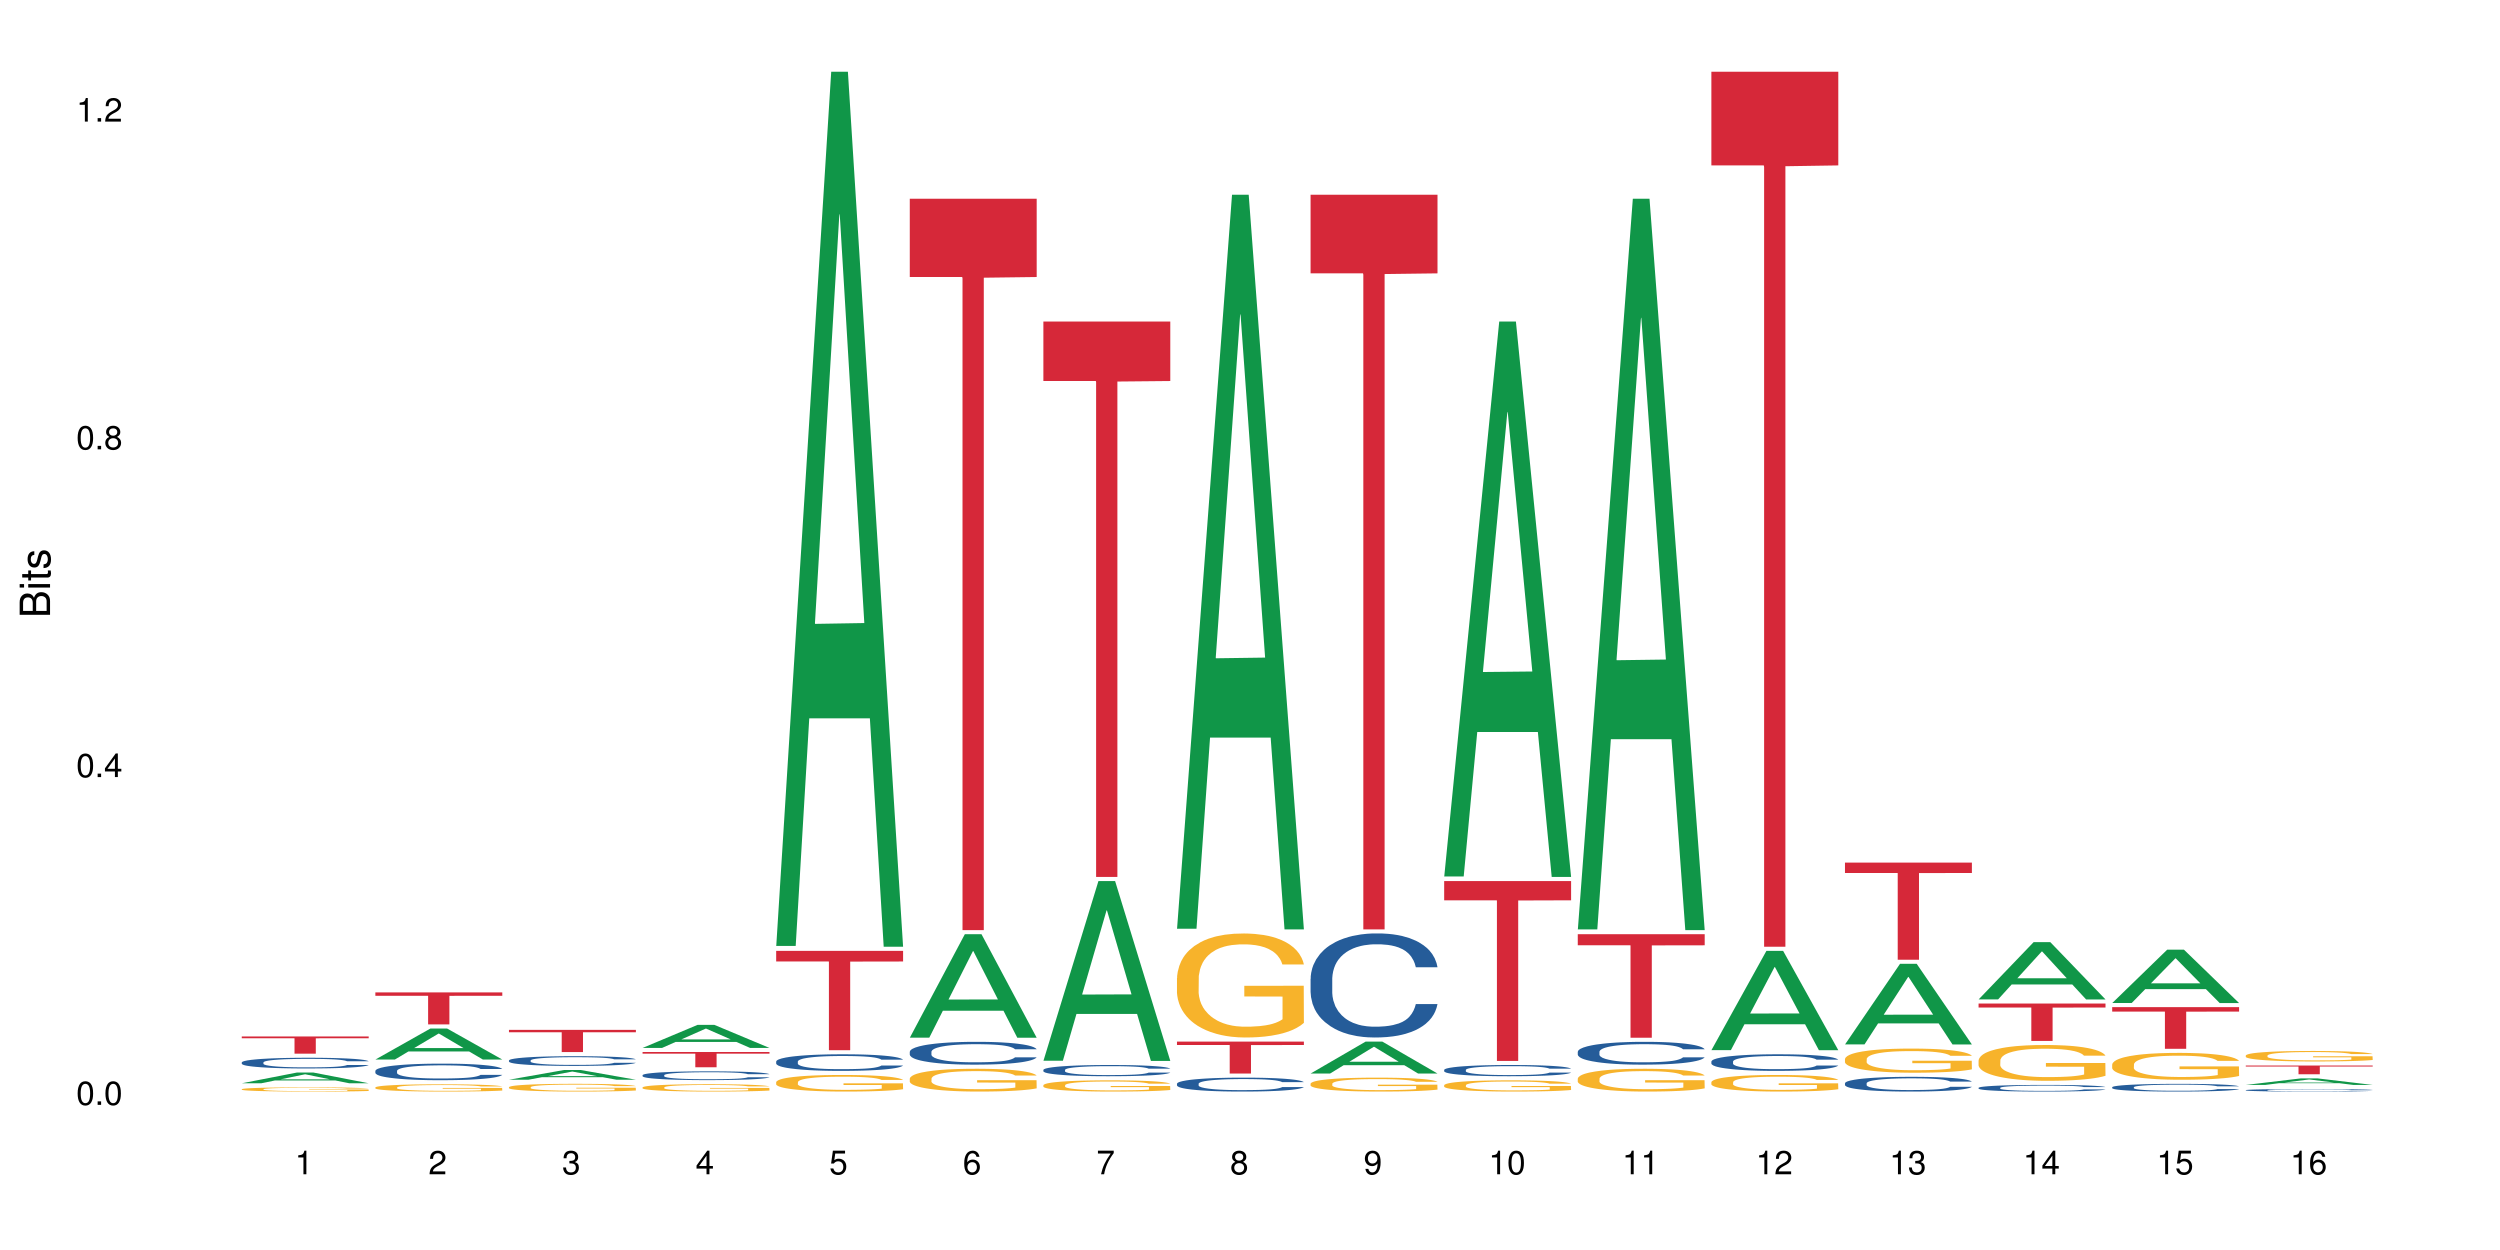 <?xml version="1.0" encoding="UTF-8"?>
<svg xmlns="http://www.w3.org/2000/svg" xmlns:xlink="http://www.w3.org/1999/xlink" width="720pt" height="360pt" viewBox="0 0 720 360" version="1.1">
<defs>
<g>
<symbol overflow="visible" id="glyph0-0">
<path style="stroke:none;" d=""/>
</symbol>
<symbol overflow="visible" id="glyph0-1">
<path style="stroke:none;" d="M 2.641 -6.797 C 2 -6.797 1.422 -6.531 1.078 -6.047 C 0.641 -5.453 0.406 -4.547 0.406 -3.297 C 0.406 -1 1.188 0.219 2.641 0.219 C 4.078 0.219 4.859 -1 4.859 -3.234 C 4.859 -4.562 4.656 -5.438 4.203 -6.047 C 3.844 -6.531 3.281 -6.797 2.641 -6.797 Z M 2.641 -6.047 C 3.547 -6.047 4 -5.125 4 -3.312 C 4 -1.375 3.562 -0.484 2.625 -0.484 C 1.734 -0.484 1.281 -1.422 1.281 -3.281 C 1.281 -5.141 1.734 -6.047 2.641 -6.047 Z M 2.641 -6.047 "/>
</symbol>
<symbol overflow="visible" id="glyph0-2">
<path style="stroke:none;" d="M 1.828 -1 L 0.828 -1 L 0.828 0 L 1.828 0 Z M 1.828 -1 "/>
</symbol>
<symbol overflow="visible" id="glyph0-3">
<path style="stroke:none;" d="M 3.141 -1.625 L 3.141 0 L 3.984 0 L 3.984 -1.625 L 4.984 -1.625 L 4.984 -2.391 L 3.984 -2.391 L 3.984 -6.797 L 3.359 -6.797 L 0.266 -2.516 L 0.266 -1.625 Z M 3.141 -2.391 L 1 -2.391 L 3.141 -5.359 Z M 3.141 -2.391 "/>
</symbol>
<symbol overflow="visible" id="glyph0-4">
<path style="stroke:none;" d="M 3.75 -3.578 C 4.453 -4 4.688 -4.344 4.688 -4.984 C 4.688 -6.047 3.844 -6.797 2.641 -6.797 C 1.438 -6.797 0.594 -6.047 0.594 -4.984 C 0.594 -4.359 0.828 -4.016 1.516 -3.578 C 0.734 -3.203 0.359 -2.641 0.359 -1.891 C 0.359 -0.641 1.297 0.219 2.641 0.219 C 3.984 0.219 4.922 -0.641 4.922 -1.875 C 4.922 -2.641 4.531 -3.203 3.75 -3.578 Z M 2.641 -6.047 C 3.359 -6.047 3.812 -5.625 3.812 -4.969 C 3.812 -4.344 3.344 -3.922 2.641 -3.922 C 1.922 -3.922 1.453 -4.344 1.453 -4.984 C 1.453 -5.625 1.922 -6.047 2.641 -6.047 Z M 2.641 -3.203 C 3.484 -3.203 4.062 -2.672 4.062 -1.875 C 4.062 -1.062 3.484 -0.531 2.625 -0.531 C 1.797 -0.531 1.219 -1.078 1.219 -1.875 C 1.219 -2.672 1.797 -3.203 2.641 -3.203 Z M 2.641 -3.203 "/>
</symbol>
<symbol overflow="visible" id="glyph0-5">
<path style="stroke:none;" d="M 2.484 -4.844 L 2.484 0 L 3.328 0 L 3.328 -6.797 L 2.766 -6.797 C 2.469 -5.75 2.281 -5.609 0.984 -5.453 L 0.984 -4.844 Z M 2.484 -4.844 "/>
</symbol>
<symbol overflow="visible" id="glyph0-6">
<path style="stroke:none;" d="M 4.859 -0.828 L 1.281 -0.828 C 1.359 -1.391 1.672 -1.75 2.5 -2.234 L 3.469 -2.75 C 4.406 -3.266 4.906 -3.969 4.906 -4.812 C 4.906 -5.375 4.672 -5.906 4.266 -6.266 C 3.859 -6.625 3.375 -6.797 2.719 -6.797 C 1.859 -6.797 1.219 -6.5 0.844 -5.922 C 0.609 -5.562 0.5 -5.125 0.484 -4.438 L 1.328 -4.438 C 1.359 -4.906 1.406 -5.188 1.531 -5.406 C 1.75 -5.812 2.188 -6.062 2.703 -6.062 C 3.469 -6.062 4.031 -5.516 4.031 -4.781 C 4.031 -4.25 3.719 -3.797 3.125 -3.438 L 2.234 -2.938 C 0.812 -2.141 0.406 -1.5 0.328 0 L 4.859 0 Z M 4.859 -0.828 "/>
</symbol>
<symbol overflow="visible" id="glyph0-7">
<path style="stroke:none;" d="M 2.125 -3.125 L 2.578 -3.125 C 3.516 -3.125 3.984 -2.703 3.984 -1.891 C 3.984 -1.031 3.469 -0.531 2.578 -0.531 C 1.656 -0.531 1.203 -0.984 1.156 -1.969 L 0.312 -1.969 C 0.344 -1.422 0.438 -1.078 0.609 -0.766 C 0.953 -0.109 1.625 0.219 2.547 0.219 C 3.953 0.219 4.859 -0.609 4.859 -1.906 C 4.859 -2.766 4.516 -3.25 3.703 -3.516 C 4.344 -3.766 4.656 -4.25 4.656 -4.938 C 4.656 -6.109 3.875 -6.797 2.578 -6.797 C 1.203 -6.797 0.484 -6.047 0.453 -4.609 L 1.297 -4.609 C 1.312 -5.016 1.344 -5.25 1.453 -5.453 C 1.641 -5.828 2.062 -6.062 2.594 -6.062 C 3.344 -6.062 3.797 -5.625 3.797 -4.906 C 3.797 -4.422 3.609 -4.141 3.25 -3.984 C 3.016 -3.891 2.719 -3.844 2.125 -3.844 Z M 2.125 -3.125 "/>
</symbol>
<symbol overflow="visible" id="glyph0-8">
<path style="stroke:none;" d="M 4.562 -6.797 L 1.062 -6.797 L 0.547 -3.094 L 1.328 -3.094 C 1.719 -3.562 2.047 -3.734 2.578 -3.734 C 3.484 -3.734 4.062 -3.109 4.062 -2.094 C 4.062 -1.125 3.484 -0.531 2.578 -0.531 C 1.828 -0.531 1.375 -0.906 1.188 -1.672 L 0.328 -1.672 C 0.453 -1.109 0.547 -0.844 0.75 -0.594 C 1.125 -0.078 1.828 0.219 2.594 0.219 C 3.969 0.219 4.922 -0.781 4.922 -2.219 C 4.922 -3.562 4.031 -4.484 2.719 -4.484 C 2.25 -4.484 1.859 -4.359 1.469 -4.062 L 1.734 -5.969 L 4.562 -5.969 Z M 4.562 -6.797 "/>
</symbol>
<symbol overflow="visible" id="glyph0-9">
<path style="stroke:none;" d="M 4.781 -5.031 C 4.609 -6.141 3.891 -6.797 2.844 -6.797 C 2.094 -6.797 1.422 -6.438 1.031 -5.828 C 0.609 -5.172 0.406 -4.344 0.406 -3.094 C 0.406 -1.953 0.578 -1.234 0.984 -0.625 C 1.359 -0.078 1.953 0.219 2.703 0.219 C 3.984 0.219 4.922 -0.734 4.922 -2.078 C 4.922 -3.344 4.062 -4.234 2.844 -4.234 C 2.172 -4.234 1.641 -3.969 1.281 -3.469 C 1.281 -5.125 1.828 -6.047 2.797 -6.047 C 3.391 -6.047 3.797 -5.672 3.938 -5.031 Z M 2.734 -3.484 C 3.547 -3.484 4.062 -2.922 4.062 -2 C 4.062 -1.156 3.484 -0.531 2.703 -0.531 C 1.922 -0.531 1.328 -1.188 1.328 -2.047 C 1.328 -2.891 1.906 -3.484 2.734 -3.484 Z M 2.734 -3.484 "/>
</symbol>
<symbol overflow="visible" id="glyph0-10">
<path style="stroke:none;" d="M 4.984 -6.797 L 0.438 -6.797 L 0.438 -5.969 L 4.109 -5.969 C 2.5 -3.656 1.828 -2.234 1.328 0 L 2.219 0 C 2.594 -2.172 3.453 -4.047 4.984 -6.094 Z M 4.984 -6.797 "/>
</symbol>
<symbol overflow="visible" id="glyph0-11">
<path style="stroke:none;" d="M 0.516 -1.547 C 0.672 -0.438 1.406 0.219 2.438 0.219 C 3.188 0.219 3.859 -0.141 4.266 -0.75 C 4.688 -1.406 4.891 -2.25 4.891 -3.484 C 4.891 -4.625 4.703 -5.359 4.312 -5.953 C 3.938 -6.5 3.344 -6.797 2.594 -6.797 C 1.297 -6.797 0.359 -5.844 0.359 -4.516 C 0.359 -3.25 1.234 -2.344 2.453 -2.344 C 3.094 -2.344 3.562 -2.578 4.016 -3.109 C 4 -1.453 3.469 -0.531 2.5 -0.531 C 1.906 -0.531 1.484 -0.906 1.359 -1.547 Z M 2.578 -6.062 C 3.375 -6.062 3.969 -5.406 3.969 -4.531 C 3.969 -3.688 3.375 -3.094 2.547 -3.094 C 1.734 -3.094 1.234 -3.672 1.234 -4.578 C 1.234 -5.438 1.797 -6.062 2.578 -6.062 Z M 2.578 -6.062 "/>
</symbol>
<symbol overflow="visible" id="glyph1-0">
<path style="stroke:none;" d=""/>
</symbol>
<symbol overflow="visible" id="glyph1-1">
<path style="stroke:none;" d="M 0 -0.953 L 0 -4.891 C 0 -5.719 -0.234 -6.344 -0.734 -6.797 C -1.188 -7.234 -1.812 -7.469 -2.5 -7.469 C -3.547 -7.469 -4.188 -7 -4.625 -5.875 C -4.984 -6.672 -5.641 -7.094 -6.531 -7.094 C -7.156 -7.094 -7.734 -6.859 -8.141 -6.391 C -8.562 -5.938 -8.75 -5.344 -8.75 -4.5 L -8.75 -0.953 Z M -4.984 -2.062 L -7.766 -2.062 L -7.766 -4.219 C -7.766 -4.844 -7.688 -5.203 -7.453 -5.5 C -7.219 -5.812 -6.859 -5.969 -6.375 -5.969 C -5.906 -5.969 -5.531 -5.812 -5.297 -5.5 C -5.062 -5.203 -4.984 -4.844 -4.984 -4.219 Z M -0.984 -2.062 L -4 -2.062 L -4 -4.781 C -4 -5.328 -3.859 -5.688 -3.578 -5.953 C -3.297 -6.219 -2.922 -6.359 -2.484 -6.359 C -2.062 -6.359 -1.688 -6.219 -1.406 -5.953 C -1.109 -5.688 -0.984 -5.328 -0.984 -4.781 Z M -0.984 -2.062 "/>
</symbol>
<symbol overflow="visible" id="glyph1-2">
<path style="stroke:none;" d="M -6.281 -1.797 L -6.281 -0.797 L 0 -0.797 L 0 -1.797 Z M -8.75 -1.797 L -8.75 -0.797 L -7.484 -0.797 L -7.484 -1.797 Z M -8.75 -1.797 "/>
</symbol>
<symbol overflow="visible" id="glyph1-3">
<path style="stroke:none;" d="M -6.281 -3.047 L -6.281 -2.016 L -8.016 -2.016 L -8.016 -1.016 L -6.281 -1.016 L -6.281 -0.172 L -5.469 -0.172 L -5.469 -1.016 L -0.719 -1.016 C -0.078 -1.016 0.281 -1.453 0.281 -2.234 C 0.281 -2.469 0.25 -2.719 0.188 -3.047 L -0.641 -3.047 C -0.609 -2.922 -0.594 -2.766 -0.594 -2.562 C -0.594 -2.141 -0.719 -2.016 -1.156 -2.016 L -5.469 -2.016 L -5.469 -3.047 Z M -6.281 -3.047 "/>
</symbol>
<symbol overflow="visible" id="glyph1-4">
<path style="stroke:none;" d="M -4.531 -5.25 C -5.766 -5.25 -6.469 -4.422 -6.469 -2.969 C -6.469 -1.516 -5.719 -0.562 -4.547 -0.562 C -3.562 -0.562 -3.094 -1.062 -2.734 -2.562 L -2.516 -3.484 C -2.344 -4.188 -2.094 -4.469 -1.625 -4.469 C -1.047 -4.469 -0.641 -3.875 -0.641 -3 C -0.641 -2.453 -0.797 -2 -1.062 -1.75 C -1.25 -1.594 -1.422 -1.531 -1.875 -1.469 L -1.875 -0.406 C -0.422 -0.453 0.281 -1.266 0.281 -2.922 C 0.281 -4.5 -0.5 -5.516 -1.719 -5.516 C -2.656 -5.516 -3.172 -4.984 -3.469 -3.734 L -3.703 -2.766 C -3.891 -1.953 -4.156 -1.609 -4.594 -1.609 C -5.172 -1.609 -5.547 -2.125 -5.547 -2.938 C -5.547 -3.75 -5.203 -4.172 -4.531 -4.203 Z M -4.531 -5.25 "/>
</symbol>
</g>
</defs>
<g id="surface50575">
<rect x="0" y="0" width="720" height="360" style="fill:rgb(100%,100%,100%);fill-opacity:1;stroke:none;"/>
<path style=" stroke:none;fill-rule:nonzero;fill:rgb(6.275%,58.824%,28.235%);fill-opacity:1;" d="M 69.629 311.98 L 69.668 311.977 L 85.484 308.898 L 90.289 308.898 L 106.184 311.984 L 100.598 311.984 L 96.613 311.18 L 79.156 311.18 L 75.254 311.98 L 69.629 311.98 L 80.836 310.844 L 95.012 310.844 L 87.945 309.402 L 87.867 309.398 L 87.789 309.41 L 80.797 310.844 L 80.836 310.844 Z M 69.629 311.98 "/>
<path style=" stroke:none;fill-rule:nonzero;fill:rgb(14.51%,36.078%,60%);fill-opacity:1;" d="M 69.629 305.977 L 69.676 305.973 L 69.676 305.906 L 69.809 305.801 L 70.121 305.664 L 70.434 305.57 L 71.234 305.402 L 72.348 305.242 L 73.508 305.121 L 74.355 305.047 L 75.113 304.988 L 76.852 304.887 L 77.965 304.832 L 79.168 304.785 L 80.641 304.734 L 81.711 304.707 L 84.117 304.664 L 85.898 304.645 L 87.281 304.633 L 90.27 304.633 L 92.051 304.645 L 93.344 304.66 L 94.77 304.684 L 95.973 304.707 L 98.07 304.77 L 99.941 304.848 L 100.789 304.895 L 102.125 304.98 L 103.152 305.066 L 103.863 305.141 L 104.668 305.242 L 105.379 305.371 L 105.914 305.516 L 106.184 305.637 L 99.941 305.637 L 99.629 305.523 L 99.273 305.434 L 98.605 305.32 L 97.938 305.238 L 97 305.156 L 96.152 305.102 L 94.992 305.051 L 93.969 305.016 L 92.898 304.988 L 91.875 304.973 L 89.91 304.957 L 87.637 304.957 L 86.793 304.961 L 85.055 304.984 L 84.117 305.004 L 82.781 305.043 L 81.844 305.078 L 80.73 305.137 L 79.973 305.184 L 79.035 305.258 L 78.367 305.324 L 77.609 305.414 L 77.164 305.484 L 76.762 305.566 L 76.406 305.656 L 76.137 305.758 L 75.961 305.859 L 75.871 305.961 L 75.871 306.398 L 75.961 306.5 L 76.184 306.621 L 76.762 306.793 L 77.609 306.941 L 78.59 307.059 L 79.527 307.145 L 80.059 307.184 L 80.773 307.227 L 81.887 307.285 L 83.492 307.34 L 84.43 307.363 L 85.855 307.387 L 87.328 307.398 L 89.289 307.398 L 91.027 307.387 L 92.184 307.371 L 93.391 307.352 L 95.039 307.301 L 96.062 307.258 L 96.953 307.203 L 97.625 307.148 L 98.07 307.105 L 98.738 307.016 L 99.273 306.922 L 99.676 306.824 L 99.941 306.727 L 106.184 306.727 L 105.914 306.84 L 105.516 306.949 L 105.113 307.031 L 104.488 307.129 L 103.773 307.219 L 102.75 307.316 L 101.902 307.379 L 100.789 307.449 L 99.762 307.504 L 98.648 307.551 L 97 307.609 L 95.93 307.637 L 94.77 307.664 L 93.391 307.684 L 91.648 307.703 L 89.777 307.715 L 88.039 307.719 L 86.168 307.715 L 84.785 307.703 L 82.957 307.676 L 80.684 307.625 L 79.035 307.574 L 77.742 307.52 L 76.629 307.461 L 75.379 307.387 L 73.773 307.262 L 72.793 307.168 L 72.125 307.086 L 71.367 306.977 L 70.832 306.879 L 70.207 306.723 L 69.762 306.52 L 69.629 306.367 Z M 69.629 305.977 "/>
<path style=" stroke:none;fill-rule:nonzero;fill:rgb(96.863%,70.196%,16.863%);fill-opacity:1;" d="M 69.629 313.68 L 69.676 313.68 L 69.676 313.656 L 69.852 313.605 L 70.297 313.539 L 70.879 313.48 L 71.5 313.438 L 71.902 313.414 L 72.57 313.383 L 73.152 313.359 L 74.621 313.309 L 76.496 313.262 L 77.52 313.242 L 78.68 313.223 L 80.328 313.203 L 81.086 313.195 L 83.402 313.176 L 86.035 313.164 L 90.27 313.164 L 92.098 313.168 L 94.594 313.18 L 96.02 313.191 L 97.133 313.203 L 98.293 313.215 L 99.719 313.238 L 101.055 313.266 L 102.125 313.293 L 103.195 313.324 L 104.086 313.359 L 104.844 313.398 L 105.516 313.445 L 105.914 313.484 L 106.184 313.523 L 99.984 313.523 L 99.629 313.484 L 99.227 313.453 L 98.559 313.418 L 97.891 313.391 L 97.223 313.371 L 95.973 313.34 L 94.906 313.324 L 93.566 313.309 L 92.273 313.297 L 90.805 313.293 L 89.91 313.289 L 87.551 313.289 L 85.41 313.297 L 84.16 313.305 L 83.27 313.316 L 82.023 313.332 L 81.266 313.344 L 80.816 313.352 L 79.48 313.387 L 78.59 313.418 L 78.098 313.438 L 77.477 313.473 L 77.027 313.504 L 76.539 313.547 L 76.27 313.578 L 75.914 313.656 L 75.871 313.852 L 76.004 313.895 L 76.27 313.941 L 76.629 313.98 L 77.164 314.023 L 77.699 314.055 L 78.633 314.098 L 79.438 314.125 L 80.059 314.145 L 81.266 314.176 L 81.754 314.184 L 82.914 314.203 L 84.117 314.219 L 85.59 314.234 L 86.703 314.238 L 88.484 314.246 L 90.758 314.246 L 93.434 314.238 L 95.129 314.23 L 96.285 314.219 L 97.043 314.211 L 97.98 314.199 L 98.648 314.191 L 99.273 314.176 L 100.031 314.16 L 100.031 313.895 L 89.02 313.895 L 89.02 313.77 L 106.137 313.77 L 106.184 314.199 L 105.246 314.23 L 104.086 314.258 L 102.973 314.281 L 101.812 314.301 L 100.164 314.32 L 98.828 314.336 L 96.777 314.352 L 94.906 314.359 L 92.941 314.367 L 91.203 314.371 L 89.152 314.371 L 87.328 314.367 L 85.363 314.363 L 83.805 314.352 L 82.379 314.344 L 80.953 314.328 L 79.168 314.305 L 78.012 314.285 L 76.805 314.262 L 75.602 314.234 L 74.531 314.207 L 73.82 314.184 L 73.105 314.156 L 72.348 314.121 L 71.637 314.086 L 71.102 314.051 L 70.609 314.012 L 70.254 313.977 L 69.898 313.926 L 69.719 313.887 L 69.629 313.852 Z M 69.629 313.68 "/>
<path style=" stroke:none;fill-rule:nonzero;fill:rgb(83.922%,15.686%,22.353%);fill-opacity:1;" d="M 69.629 298.496 L 106.184 298.496 L 106.184 299.027 L 90.949 299.031 L 90.949 303.453 L 84.82 303.453 L 84.82 299.035 L 84.73 299.027 L 69.629 299.027 Z M 69.629 298.496 "/>
<path style=" stroke:none;fill-rule:nonzero;fill:rgb(6.275%,58.824%,28.235%);fill-opacity:1;" d="M 108.105 305.141 L 108.145 305.133 L 123.961 296.215 L 128.766 296.215 L 144.66 305.148 L 139.074 305.148 L 135.09 302.816 L 117.637 302.816 L 113.73 305.141 L 108.105 305.141 L 119.312 301.852 L 133.492 301.844 L 126.422 297.676 L 126.344 297.668 L 126.266 297.691 L 119.273 301.844 L 119.312 301.852 Z M 108.105 305.141 "/>
<path style=" stroke:none;fill-rule:nonzero;fill:rgb(14.51%,36.078%,60%);fill-opacity:1;" d="M 108.105 308.402 L 108.152 308.398 L 108.152 308.297 L 108.285 308.129 L 108.598 307.922 L 108.91 307.777 L 109.711 307.52 L 110.824 307.27 L 111.984 307.078 L 112.832 306.965 L 113.59 306.879 L 115.328 306.719 L 116.441 306.633 L 117.645 306.559 L 119.117 306.484 L 120.188 306.441 L 122.594 306.371 L 124.375 306.344 L 125.758 306.328 L 128.746 306.328 L 130.527 306.348 L 131.82 306.367 L 133.246 306.402 L 134.453 306.441 L 136.547 306.539 L 138.418 306.66 L 139.266 306.73 L 140.602 306.863 L 141.629 306.996 L 142.34 307.109 L 143.145 307.27 L 143.855 307.465 L 144.391 307.688 L 144.66 307.875 L 138.418 307.875 L 138.105 307.703 L 137.75 307.566 L 137.082 307.387 L 136.414 307.262 L 135.477 307.137 L 134.629 307.051 L 133.469 306.969 L 132.445 306.918 L 131.375 306.879 L 130.352 306.852 L 128.391 306.824 L 126.117 306.824 L 125.27 306.836 L 123.531 306.871 L 122.594 306.898 L 121.258 306.961 L 120.32 307.02 L 119.207 307.105 L 118.449 307.18 L 117.512 307.293 L 116.844 307.395 L 116.086 307.535 L 115.641 307.645 L 115.238 307.766 L 114.883 307.91 L 114.613 308.062 L 114.438 308.227 L 114.348 308.383 L 114.348 309.059 L 114.438 309.215 L 114.66 309.398 L 115.238 309.664 L 116.086 309.895 L 117.066 310.078 L 118.004 310.211 L 118.539 310.27 L 119.25 310.34 L 120.363 310.426 L 121.969 310.516 L 122.906 310.551 L 124.332 310.586 L 125.805 310.602 L 127.766 310.602 L 129.504 310.586 L 130.664 310.562 L 131.867 310.527 L 133.516 310.453 L 134.539 310.383 L 135.434 310.301 L 136.102 310.219 L 136.547 310.148 L 137.215 310.012 L 137.75 309.863 L 138.152 309.711 L 138.418 309.562 L 144.66 309.562 L 144.391 309.738 L 143.992 309.91 L 143.59 310.035 L 142.965 310.188 L 142.254 310.324 L 141.227 310.477 L 140.379 310.574 L 139.266 310.684 L 138.242 310.766 L 137.125 310.84 L 135.477 310.93 L 134.406 310.973 L 133.246 311.012 L 131.867 311.047 L 130.129 311.078 L 128.254 311.094 L 126.516 311.098 L 124.645 311.09 L 123.262 311.074 L 121.434 311.031 L 119.16 310.953 L 117.512 310.871 L 116.219 310.789 L 115.105 310.703 L 113.855 310.586 L 112.254 310.391 L 111.27 310.242 L 110.602 310.121 L 109.844 309.953 L 109.309 309.801 L 108.688 309.555 L 108.238 309.246 L 108.105 309.004 Z M 108.105 308.402 "/>
<path style=" stroke:none;fill-rule:nonzero;fill:rgb(96.863%,70.196%,16.863%);fill-opacity:1;" d="M 108.105 313.176 L 108.152 313.172 L 108.152 313.133 L 108.328 313.047 L 108.773 312.93 L 109.355 312.832 L 109.98 312.754 L 110.379 312.715 L 111.047 312.66 L 111.629 312.617 L 113.098 312.531 L 114.973 312.449 L 115.996 312.414 L 117.156 312.383 L 118.805 312.348 L 119.562 312.332 L 121.879 312.305 L 124.512 312.285 L 127.406 312.277 L 128.746 312.281 L 130.574 312.289 L 133.07 312.309 L 134.496 312.328 L 135.609 312.348 L 136.77 312.371 L 138.195 312.41 L 139.531 312.457 L 140.602 312.5 L 141.672 312.559 L 142.562 312.621 L 143.32 312.688 L 143.992 312.766 L 144.391 312.836 L 144.66 312.902 L 138.465 312.902 L 138.105 312.836 L 137.707 312.781 L 137.035 312.719 L 136.367 312.672 L 135.699 312.637 L 134.453 312.586 L 133.383 312.559 L 132.043 312.531 L 130.75 312.512 L 129.281 312.5 L 128.391 312.496 L 126.027 312.496 L 123.887 312.512 L 122.637 312.527 L 121.746 312.543 L 120.5 312.57 L 119.742 312.594 L 119.297 312.609 L 117.957 312.668 L 117.066 312.723 L 116.574 312.758 L 115.953 312.816 L 115.508 312.867 L 115.016 312.941 L 114.75 313 L 114.391 313.129 L 114.348 313.473 L 114.48 313.547 L 114.75 313.625 L 115.105 313.695 L 115.641 313.766 L 116.176 313.82 L 117.109 313.898 L 117.914 313.945 L 118.539 313.98 L 119.742 314.031 L 120.23 314.047 L 121.391 314.082 L 122.594 314.109 L 124.066 314.133 L 125.18 314.145 L 126.961 314.152 L 129.234 314.152 L 131.91 314.141 L 133.605 314.125 L 134.762 314.109 L 135.52 314.098 L 136.457 314.078 L 137.125 314.059 L 137.75 314.035 L 138.508 314.004 L 138.508 313.547 L 127.496 313.547 L 127.496 313.332 L 144.613 313.328 L 144.66 314.078 L 143.723 314.129 L 142.562 314.176 L 141.449 314.215 L 140.289 314.25 L 138.641 314.285 L 137.305 314.309 L 135.254 314.336 L 133.383 314.352 L 131.422 314.363 L 129.68 314.367 L 127.633 314.371 L 125.805 314.367 L 123.844 314.355 L 122.281 314.34 L 120.855 314.32 L 119.43 314.297 L 117.645 314.258 L 116.488 314.223 L 115.285 314.184 L 114.078 314.137 L 113.012 314.086 L 112.297 314.043 L 111.582 313.996 L 110.824 313.941 L 110.113 313.875 L 109.578 313.816 L 109.086 313.75 L 108.73 313.688 L 108.375 313.602 L 108.195 313.531 L 108.105 313.473 Z M 108.105 313.176 "/>
<path style=" stroke:none;fill-rule:nonzero;fill:rgb(83.922%,15.686%,22.353%);fill-opacity:1;" d="M 108.105 285.805 L 144.66 285.805 L 144.66 286.793 L 129.426 286.801 L 129.426 295.035 L 123.297 295.035 L 123.297 286.809 L 123.207 286.793 L 108.105 286.793 Z M 108.105 285.805 "/>
<path style=" stroke:none;fill-rule:nonzero;fill:rgb(6.275%,58.824%,28.235%);fill-opacity:1;" d="M 146.582 310.957 L 146.621 310.957 L 162.438 308.164 L 167.242 308.164 L 183.137 310.961 L 177.551 310.961 L 173.57 310.23 L 156.113 310.23 L 152.207 310.957 L 146.582 310.957 L 157.793 309.93 L 171.969 309.926 L 164.898 308.621 L 164.82 308.617 L 164.742 308.625 L 157.754 309.926 L 157.793 309.93 Z M 146.582 310.957 "/>
<path style=" stroke:none;fill-rule:nonzero;fill:rgb(14.51%,36.078%,60%);fill-opacity:1;" d="M 146.582 305.402 L 146.629 305.398 L 146.629 305.336 L 146.762 305.242 L 147.074 305.117 L 147.387 305.035 L 148.188 304.883 L 149.301 304.738 L 150.461 304.625 L 151.309 304.559 L 152.066 304.508 L 153.805 304.41 L 154.918 304.363 L 156.121 304.32 L 157.594 304.277 L 158.664 304.25 L 161.07 304.211 L 162.855 304.191 L 164.234 304.184 L 167.223 304.184 L 169.004 304.195 L 170.297 304.207 L 171.727 304.227 L 172.93 304.25 L 175.023 304.309 L 176.895 304.379 L 177.742 304.418 L 179.078 304.5 L 180.105 304.574 L 180.82 304.641 L 181.621 304.738 L 182.336 304.852 L 182.867 304.98 L 183.137 305.094 L 176.895 305.094 L 176.582 304.988 L 176.227 304.91 L 175.559 304.805 L 174.891 304.73 L 173.953 304.656 L 173.105 304.609 L 171.949 304.559 L 170.922 304.531 L 169.852 304.508 L 168.828 304.492 L 166.867 304.477 L 164.594 304.477 L 163.746 304.48 L 162.008 304.5 L 161.07 304.52 L 159.734 304.555 L 158.797 304.59 L 157.684 304.641 L 156.926 304.684 L 155.988 304.75 L 155.32 304.809 L 154.562 304.895 L 154.117 304.957 L 153.715 305.027 L 153.359 305.113 L 153.09 305.203 L 152.914 305.297 L 152.824 305.391 L 152.824 305.785 L 152.914 305.879 L 153.137 305.984 L 153.715 306.141 L 154.562 306.277 L 155.543 306.383 L 156.48 306.461 L 157.016 306.496 L 157.727 306.539 L 158.844 306.59 L 160.445 306.641 L 161.383 306.66 L 162.809 306.68 L 164.281 306.691 L 166.242 306.691 L 167.98 306.68 L 169.141 306.668 L 170.344 306.648 L 171.992 306.605 L 173.016 306.562 L 173.91 306.516 L 174.578 306.465 L 175.023 306.426 L 175.691 306.344 L 176.227 306.258 L 176.629 306.168 L 176.895 306.082 L 183.137 306.082 L 182.867 306.184 L 182.469 306.285 L 182.066 306.359 L 181.441 306.449 L 180.73 306.527 L 179.703 306.617 L 178.855 306.676 L 177.742 306.738 L 176.719 306.789 L 175.602 306.832 L 173.953 306.883 L 172.883 306.91 L 171.727 306.93 L 170.344 306.953 L 168.605 306.969 L 166.73 306.98 L 164.992 306.984 L 163.121 306.977 L 161.738 306.969 L 159.91 306.945 L 157.637 306.898 L 155.988 306.852 L 154.695 306.801 L 153.582 306.75 L 152.332 306.68 L 150.73 306.566 L 149.75 306.48 L 149.078 306.41 L 148.32 306.309 L 147.785 306.219 L 147.164 306.078 L 146.719 305.895 L 146.582 305.754 Z M 146.582 305.402 "/>
<path style=" stroke:none;fill-rule:nonzero;fill:rgb(96.863%,70.196%,16.863%);fill-opacity:1;" d="M 146.582 313.094 L 146.629 313.094 L 146.629 313.055 L 146.805 312.961 L 147.25 312.836 L 147.832 312.73 L 148.457 312.648 L 148.855 312.605 L 149.523 312.547 L 150.105 312.5 L 151.574 312.41 L 153.449 312.324 L 154.473 312.285 L 155.633 312.254 L 157.281 312.215 L 158.039 312.199 L 160.359 312.168 L 162.988 312.145 L 165.887 312.141 L 167.223 312.141 L 169.051 312.152 L 171.547 312.172 L 172.973 312.191 L 174.086 312.215 L 175.246 312.238 L 176.672 312.281 L 178.012 312.328 L 179.078 312.379 L 180.148 312.441 L 181.043 312.504 L 181.801 312.578 L 182.469 312.66 L 182.867 312.734 L 183.137 312.805 L 176.941 312.805 L 176.582 312.734 L 176.184 312.68 L 175.516 312.609 L 174.844 312.562 L 174.176 312.523 L 172.93 312.469 L 171.859 312.438 L 170.52 312.41 L 169.227 312.391 L 167.758 312.379 L 166.867 312.375 L 164.504 312.375 L 162.363 312.391 L 161.117 312.406 L 160.223 312.422 L 158.977 312.453 L 158.219 312.477 L 157.773 312.492 L 156.434 312.555 L 155.543 312.613 L 155.055 312.652 L 154.43 312.711 L 153.984 312.77 L 153.492 312.848 L 153.227 312.91 L 152.867 313.047 L 152.824 313.414 L 152.957 313.492 L 153.227 313.578 L 153.582 313.648 L 154.117 313.727 L 154.652 313.785 L 155.586 313.867 L 156.391 313.918 L 157.016 313.953 L 158.219 314.008 L 158.707 314.027 L 159.867 314.062 L 161.07 314.09 L 162.543 314.117 L 163.656 314.129 L 165.438 314.137 L 167.711 314.137 L 170.387 314.125 L 172.082 314.109 L 173.242 314.094 L 174 314.078 L 174.934 314.059 L 175.602 314.035 L 176.227 314.016 L 176.984 313.98 L 176.984 313.492 L 165.973 313.492 L 165.973 313.262 L 183.094 313.262 L 183.137 314.059 L 182.199 314.113 L 181.043 314.164 L 179.926 314.207 L 178.77 314.242 L 177.117 314.277 L 175.781 314.305 L 173.73 314.332 L 171.859 314.352 L 169.898 314.363 L 168.16 314.367 L 166.109 314.371 L 164.281 314.367 L 162.32 314.355 L 160.758 314.34 L 157.906 314.293 L 156.121 314.25 L 154.965 314.215 L 153.762 314.172 L 152.555 314.121 L 151.488 314.066 L 150.773 314.023 L 150.059 313.973 L 149.301 313.914 L 148.59 313.844 L 148.055 313.781 L 147.562 313.707 L 147.207 313.641 L 146.852 313.551 L 146.672 313.477 L 146.582 313.414 Z M 146.582 313.094 "/>
<path style=" stroke:none;fill-rule:nonzero;fill:rgb(83.922%,15.686%,22.353%);fill-opacity:1;" d="M 146.582 296.605 L 183.137 296.605 L 183.137 297.293 L 167.902 297.297 L 167.902 303.004 L 161.773 303.004 L 161.773 297.305 L 161.684 297.293 L 146.582 297.293 Z M 146.582 296.605 "/>
<path style=" stroke:none;fill-rule:nonzero;fill:rgb(6.275%,58.824%,28.235%);fill-opacity:1;" d="M 185.059 301.797 L 185.098 301.793 L 200.914 295.156 L 205.719 295.156 L 221.613 301.805 L 216.027 301.805 L 212.047 300.07 L 194.59 300.07 L 190.684 301.797 L 185.059 301.797 L 196.27 299.352 L 210.445 299.344 L 203.375 296.242 L 203.297 296.238 L 203.219 296.254 L 196.23 299.344 L 196.27 299.352 Z M 185.059 301.797 "/>
<path style=" stroke:none;fill-rule:nonzero;fill:rgb(14.51%,36.078%,60%);fill-opacity:1;" d="M 185.059 309.645 L 185.105 309.645 L 185.105 309.59 L 185.238 309.5 L 185.551 309.391 L 185.863 309.312 L 186.664 309.176 L 187.781 309.047 L 188.938 308.945 L 189.785 308.883 L 190.543 308.836 L 192.281 308.754 L 193.395 308.707 L 194.602 308.668 L 196.07 308.629 L 197.141 308.605 L 199.547 308.57 L 201.332 308.555 L 202.711 308.547 L 205.699 308.547 L 207.484 308.555 L 208.773 308.566 L 210.203 308.586 L 211.406 308.605 L 213.5 308.656 L 215.371 308.723 L 216.219 308.758 L 217.559 308.832 L 218.582 308.898 L 219.297 308.961 L 220.098 309.047 L 220.812 309.148 L 221.348 309.266 L 221.613 309.367 L 215.371 309.367 L 215.062 309.273 L 214.703 309.203 L 214.035 309.109 L 213.367 309.039 L 212.43 308.973 L 211.582 308.93 L 210.426 308.887 L 209.398 308.859 L 208.328 308.836 L 207.305 308.824 L 205.344 308.809 L 203.07 308.809 L 202.223 308.812 L 200.484 308.832 L 199.547 308.848 L 198.211 308.883 L 197.273 308.91 L 196.16 308.957 L 195.402 308.996 L 194.465 309.059 L 193.797 309.109 L 193.039 309.188 L 192.594 309.246 L 192.191 309.309 L 191.836 309.387 L 191.57 309.465 L 191.391 309.551 L 191.301 309.637 L 191.301 309.992 L 191.391 310.078 L 191.613 310.172 L 192.191 310.312 L 193.039 310.438 L 194.02 310.535 L 194.957 310.602 L 195.492 310.637 L 196.203 310.672 L 197.32 310.719 L 198.922 310.766 L 199.859 310.785 L 201.285 310.801 L 202.758 310.812 L 204.719 310.812 L 206.457 310.801 L 207.617 310.789 L 208.82 310.773 L 210.469 310.734 L 211.496 310.695 L 212.387 310.652 L 213.055 310.609 L 213.5 310.57 L 214.168 310.5 L 214.703 310.422 L 215.105 310.34 L 215.371 310.262 L 221.613 310.262 L 221.348 310.355 L 220.945 310.445 L 220.543 310.512 L 219.918 310.59 L 219.207 310.664 L 218.18 310.746 L 217.336 310.797 L 216.219 310.855 L 215.195 310.898 L 214.078 310.938 L 212.43 310.984 L 211.359 311.008 L 210.203 311.027 L 208.82 311.047 L 207.082 311.062 L 205.211 311.074 L 203.469 311.074 L 201.598 311.07 L 200.215 311.062 L 198.391 311.039 L 196.117 311 L 194.465 310.953 L 193.172 310.91 L 192.059 310.863 L 190.812 310.801 L 189.207 310.699 L 188.227 310.621 L 187.555 310.559 L 186.797 310.469 L 186.266 310.387 L 185.641 310.258 L 185.195 310.094 L 185.059 309.965 Z M 185.059 309.645 "/>
<path style=" stroke:none;fill-rule:nonzero;fill:rgb(96.863%,70.196%,16.863%);fill-opacity:1;" d="M 185.059 313.16 L 185.105 313.16 L 185.105 313.121 L 185.281 313.031 L 185.73 312.914 L 186.309 312.816 L 186.934 312.738 L 187.332 312.695 L 188.004 312.641 L 188.582 312.598 L 190.055 312.508 L 191.926 312.43 L 192.949 312.395 L 194.109 312.359 L 195.758 312.324 L 196.516 312.309 L 198.836 312.281 L 201.465 312.262 L 204.363 312.254 L 205.699 312.258 L 207.527 312.266 L 210.023 312.285 L 211.449 312.305 L 212.562 312.324 L 213.723 312.348 L 215.148 312.387 L 216.488 312.434 L 217.559 312.48 L 218.625 312.539 L 219.52 312.602 L 220.277 312.668 L 220.945 312.75 L 221.348 312.816 L 221.613 312.883 L 215.418 312.883 L 215.062 312.816 L 214.66 312.766 L 213.992 312.699 L 213.32 312.656 L 212.652 312.617 L 211.406 312.566 L 210.336 312.535 L 209 312.508 L 207.707 312.492 L 206.234 312.48 L 205.344 312.477 L 202.98 312.477 L 200.84 312.488 L 199.594 312.504 L 198.699 312.52 L 197.453 312.551 L 196.695 312.574 L 196.25 312.59 L 194.91 312.648 L 194.02 312.703 L 193.531 312.738 L 192.906 312.797 L 192.461 312.848 L 191.969 312.926 L 191.703 312.984 L 191.344 313.117 L 191.301 313.465 L 191.434 313.539 L 191.703 313.617 L 192.059 313.688 L 192.594 313.762 L 193.129 313.816 L 194.066 313.891 L 194.867 313.941 L 195.492 313.973 L 196.695 314.027 L 197.184 314.043 L 198.344 314.078 L 199.547 314.105 L 201.02 314.129 L 202.133 314.141 L 203.918 314.148 L 206.191 314.148 L 208.863 314.141 L 210.559 314.125 L 211.719 314.109 L 212.477 314.094 L 213.41 314.074 L 214.078 314.055 L 214.703 314.031 L 215.461 314 L 215.461 313.539 L 204.453 313.535 L 204.453 313.32 L 221.57 313.316 L 221.613 314.074 L 220.676 314.125 L 219.52 314.176 L 218.402 314.215 L 217.246 314.246 L 215.594 314.285 L 214.258 314.309 L 212.207 314.332 L 210.336 314.352 L 208.375 314.363 L 206.637 314.367 L 204.586 314.371 L 202.758 314.367 L 200.797 314.355 L 199.234 314.34 L 197.809 314.32 L 196.383 314.297 L 194.602 314.254 L 193.441 314.223 L 192.238 314.18 L 191.035 314.133 L 189.965 314.082 L 189.25 314.039 L 188.539 313.992 L 187.781 313.938 L 187.066 313.871 L 186.531 313.809 L 186.039 313.742 L 185.684 313.68 L 185.328 313.59 L 185.148 313.523 L 185.059 313.461 Z M 185.059 313.16 "/>
<path style=" stroke:none;fill-rule:nonzero;fill:rgb(83.922%,15.686%,22.353%);fill-opacity:1;" d="M 185.059 302.984 L 221.613 302.984 L 221.613 303.453 L 206.379 303.457 L 206.379 307.367 L 200.25 307.367 L 200.25 303.461 L 200.16 303.453 L 185.059 303.453 Z M 185.059 302.984 "/>
<path style=" stroke:none;fill-rule:nonzero;fill:rgb(6.275%,58.824%,28.235%);fill-opacity:1;" d="M 223.539 272.434 L 223.578 272.195 L 239.391 20.664 L 244.195 20.664 L 260.09 272.668 L 254.504 272.668 L 250.523 206.887 L 233.066 206.887 L 229.16 272.434 L 223.539 272.434 L 234.746 179.676 L 248.922 179.438 L 241.852 61.836 L 241.773 61.598 L 241.695 62.309 L 234.707 179.438 L 234.746 179.676 Z M 223.539 272.434 "/>
<path style=" stroke:none;fill-rule:nonzero;fill:rgb(14.51%,36.078%,60%);fill-opacity:1;" d="M 223.539 305.715 L 223.582 305.711 L 223.582 305.605 L 223.715 305.438 L 224.027 305.23 L 224.34 305.086 L 225.141 304.828 L 226.258 304.578 L 227.414 304.387 L 228.262 304.273 L 229.02 304.188 L 230.758 304.023 L 231.875 303.941 L 233.078 303.867 L 234.547 303.793 L 235.617 303.75 L 238.023 303.68 L 239.809 303.648 L 241.191 303.637 L 244.176 303.637 L 245.961 303.652 L 247.254 303.676 L 248.68 303.711 L 249.883 303.75 L 251.977 303.844 L 253.848 303.969 L 254.695 304.039 L 256.035 304.172 L 257.059 304.305 L 257.773 304.418 L 258.574 304.578 L 259.289 304.777 L 259.824 305 L 260.09 305.188 L 253.848 305.188 L 253.539 305.012 L 253.18 304.875 L 252.512 304.695 L 251.844 304.57 L 250.906 304.445 L 250.059 304.359 L 248.902 304.277 L 247.875 304.227 L 246.805 304.188 L 245.781 304.16 L 243.82 304.133 L 241.547 304.133 L 240.699 304.141 L 238.961 304.176 L 238.023 304.207 L 236.688 304.27 L 235.75 304.324 L 234.637 304.414 L 233.879 304.488 L 232.941 304.602 L 232.273 304.703 L 231.516 304.844 L 231.07 304.953 L 230.668 305.078 L 230.312 305.223 L 230.047 305.375 L 229.867 305.535 L 229.777 305.691 L 229.777 306.371 L 229.867 306.527 L 230.09 306.711 L 230.668 306.977 L 231.516 307.207 L 232.496 307.391 L 233.434 307.523 L 233.969 307.582 L 234.68 307.652 L 235.797 307.742 L 237.402 307.828 L 238.336 307.863 L 239.762 307.898 L 241.234 307.914 L 243.195 307.914 L 244.934 307.898 L 246.094 307.875 L 247.297 307.84 L 248.945 307.766 L 249.973 307.695 L 250.863 307.613 L 251.531 307.531 L 251.977 307.461 L 252.645 307.324 L 253.18 307.176 L 253.582 307.023 L 253.848 306.875 L 260.09 306.875 L 259.824 307.051 L 259.422 307.223 L 259.02 307.348 L 258.395 307.5 L 257.684 307.637 L 256.656 307.789 L 255.812 307.891 L 254.695 308 L 253.672 308.082 L 252.559 308.156 L 250.906 308.242 L 249.836 308.285 L 248.68 308.324 L 247.297 308.359 L 245.559 308.391 L 243.688 308.41 L 241.949 308.414 L 240.074 308.406 L 238.695 308.387 L 236.867 308.348 L 234.594 308.27 L 232.941 308.188 L 231.648 308.102 L 230.535 308.016 L 229.289 307.898 L 227.684 307.707 L 226.703 307.559 L 226.035 307.434 L 225.277 307.266 L 224.742 307.113 L 224.117 306.867 L 223.672 306.559 L 223.539 306.316 Z M 223.539 305.715 "/>
<path style=" stroke:none;fill-rule:nonzero;fill:rgb(96.863%,70.196%,16.863%);fill-opacity:1;" d="M 223.539 311.641 L 223.582 311.637 L 223.582 311.547 L 223.762 311.352 L 224.207 311.082 L 224.785 310.859 L 225.41 310.684 L 225.812 310.594 L 226.48 310.461 L 227.059 310.363 L 228.531 310.168 L 230.402 309.984 L 231.426 309.906 L 232.586 309.832 L 234.234 309.75 L 234.992 309.719 L 237.312 309.648 L 239.941 309.605 L 242.84 309.594 L 244.176 309.598 L 246.004 309.613 L 248.5 309.664 L 249.926 309.707 L 251.043 309.75 L 252.199 309.809 L 253.625 309.895 L 254.965 310 L 256.035 310.102 L 257.105 310.234 L 257.996 310.375 L 258.754 310.527 L 259.422 310.711 L 259.824 310.863 L 260.09 311.016 L 253.895 311.016 L 253.539 310.863 L 253.137 310.746 L 252.469 310.602 L 251.801 310.496 L 251.129 310.414 L 249.883 310.301 L 248.812 310.23 L 247.477 310.168 L 246.184 310.129 L 244.711 310.102 L 243.82 310.094 L 241.457 310.094 L 239.316 310.125 L 238.07 310.16 L 237.18 310.195 L 235.93 310.262 L 235.172 310.312 L 234.727 310.348 L 233.391 310.484 L 232.496 310.605 L 232.008 310.688 L 231.383 310.82 L 230.938 310.938 L 230.445 311.109 L 230.18 311.242 L 229.824 311.539 L 229.777 312.324 L 229.91 312.488 L 230.18 312.668 L 230.535 312.824 L 231.07 312.992 L 231.605 313.117 L 232.543 313.289 L 233.344 313.402 L 233.969 313.477 L 235.172 313.594 L 235.664 313.633 L 236.82 313.711 L 238.023 313.773 L 239.496 313.824 L 240.609 313.852 L 242.395 313.875 L 244.668 313.875 L 247.34 313.848 L 249.035 313.812 L 250.195 313.777 L 250.953 313.746 L 251.887 313.699 L 252.559 313.656 L 253.18 313.605 L 253.938 313.531 L 253.938 312.488 L 242.93 312.484 L 242.93 311.996 L 260.047 311.992 L 260.09 313.699 L 259.152 313.816 L 257.996 313.93 L 256.879 314.016 L 255.723 314.09 L 254.074 314.176 L 252.734 314.227 L 250.684 314.289 L 248.812 314.328 L 246.852 314.352 L 245.113 314.367 L 243.062 314.371 L 241.234 314.363 L 239.273 314.336 L 237.711 314.301 L 236.285 314.258 L 234.859 314.199 L 233.078 314.109 L 231.918 314.035 L 230.715 313.941 L 229.512 313.832 L 228.441 313.715 L 227.727 313.625 L 227.016 313.52 L 226.258 313.391 L 225.543 313.242 L 225.008 313.105 L 224.52 312.953 L 224.16 312.809 L 223.805 312.613 L 223.625 312.457 L 223.539 312.32 Z M 223.539 311.641 "/>
<path style=" stroke:none;fill-rule:nonzero;fill:rgb(83.922%,15.686%,22.353%);fill-opacity:1;" d="M 223.539 273.848 L 260.09 273.848 L 260.09 276.91 L 244.855 276.938 L 244.855 302.457 L 238.727 302.457 L 238.727 276.965 L 238.637 276.91 L 223.539 276.91 Z M 223.539 273.848 "/>
<path style=" stroke:none;fill-rule:nonzero;fill:rgb(6.275%,58.824%,28.235%);fill-opacity:1;" d="M 262.016 298.844 L 262.055 298.816 L 277.871 269.055 L 282.672 269.055 L 298.566 298.871 L 292.984 298.871 L 289 291.09 L 271.543 291.09 L 267.637 298.844 L 262.016 298.844 L 273.223 287.867 L 287.398 287.84 L 280.328 273.926 L 280.25 273.898 L 280.172 273.98 L 273.184 287.84 L 273.223 287.867 Z M 262.016 298.844 "/>
<path style=" stroke:none;fill-rule:nonzero;fill:rgb(14.51%,36.078%,60%);fill-opacity:1;" d="M 262.016 302.91 L 262.059 302.902 L 262.059 302.758 L 262.191 302.531 L 262.504 302.242 L 262.816 302.047 L 263.617 301.691 L 264.734 301.348 L 265.891 301.086 L 266.738 300.93 L 267.496 300.809 L 269.234 300.586 L 270.352 300.473 L 271.555 300.371 L 273.023 300.266 L 274.094 300.207 L 276.5 300.113 L 278.285 300.07 L 279.668 300.051 L 282.652 300.051 L 284.438 300.074 L 285.73 300.105 L 287.156 300.152 L 288.359 300.207 L 290.453 300.34 L 292.328 300.508 L 293.172 300.605 L 294.512 300.789 L 295.535 300.969 L 296.25 301.125 L 297.051 301.348 L 297.766 301.617 L 298.301 301.926 L 298.566 302.184 L 292.328 302.184 L 292.016 301.941 L 291.656 301.758 L 290.988 301.512 L 290.32 301.336 L 289.383 301.164 L 288.539 301.047 L 287.379 300.934 L 286.352 300.863 L 285.285 300.809 L 284.258 300.773 L 282.297 300.734 L 280.023 300.734 L 279.176 300.746 L 277.438 300.797 L 276.5 300.84 L 275.164 300.922 L 274.227 301 L 273.113 301.121 L 272.355 301.223 L 271.422 301.379 L 270.75 301.516 L 269.992 301.715 L 269.547 301.863 L 269.148 302.031 L 268.789 302.23 L 268.523 302.441 L 268.344 302.664 L 268.254 302.879 L 268.254 303.812 L 268.344 304.027 L 268.566 304.277 L 269.148 304.645 L 269.992 304.965 L 270.973 305.215 L 271.91 305.395 L 272.445 305.48 L 273.16 305.578 L 274.273 305.695 L 275.879 305.816 L 276.812 305.863 L 278.238 305.914 L 279.711 305.938 L 281.672 305.938 L 283.41 305.914 L 284.57 305.883 L 285.773 305.836 L 287.422 305.73 L 288.449 305.637 L 289.34 305.523 L 290.008 305.406 L 290.453 305.312 L 291.121 305.125 L 291.656 304.922 L 292.059 304.711 L 292.328 304.508 L 298.566 304.508 L 298.301 304.746 L 297.898 304.98 L 297.496 305.156 L 296.875 305.367 L 296.16 305.551 L 295.137 305.762 L 294.289 305.902 L 293.172 306.051 L 292.148 306.164 L 291.035 306.266 L 289.383 306.387 L 288.316 306.445 L 287.156 306.5 L 285.773 306.551 L 284.035 306.59 L 282.164 306.613 L 280.426 306.621 L 278.551 306.609 L 277.172 306.586 L 275.344 306.531 L 273.07 306.422 L 271.422 306.309 L 270.129 306.195 L 269.012 306.074 L 267.766 305.914 L 266.16 305.648 L 265.18 305.445 L 264.512 305.277 L 263.754 305.043 L 263.219 304.832 L 262.594 304.496 L 262.148 304.07 L 262.016 303.738 Z M 262.016 302.91 "/>
<path style=" stroke:none;fill-rule:nonzero;fill:rgb(96.863%,70.196%,16.863%);fill-opacity:1;" d="M 262.016 310.613 L 262.059 310.609 L 262.059 310.488 L 262.238 310.219 L 262.684 309.848 L 263.262 309.539 L 263.887 309.301 L 264.289 309.176 L 264.957 308.996 L 265.535 308.863 L 267.008 308.594 L 268.879 308.34 L 269.906 308.234 L 271.062 308.129 L 272.711 308.016 L 273.469 307.977 L 275.789 307.879 L 278.418 307.82 L 281.316 307.801 L 282.652 307.809 L 284.48 307.832 L 286.977 307.898 L 288.402 307.957 L 289.52 308.016 L 290.676 308.094 L 292.105 308.215 L 293.441 308.359 L 294.512 308.504 L 295.582 308.684 L 296.473 308.875 L 297.23 309.086 L 297.898 309.336 L 298.301 309.547 L 298.566 309.758 L 292.371 309.758 L 292.016 309.547 L 291.613 309.383 L 290.945 309.188 L 290.277 309.043 L 289.605 308.93 L 288.359 308.773 L 287.289 308.676 L 285.953 308.594 L 284.66 308.539 L 283.188 308.504 L 282.297 308.492 L 279.934 308.492 L 277.793 308.531 L 276.547 308.582 L 275.656 308.629 L 274.406 308.719 L 273.648 308.789 L 273.203 308.84 L 271.867 309.023 L 270.973 309.191 L 270.484 309.309 L 269.859 309.488 L 269.414 309.648 L 268.922 309.891 L 268.656 310.07 L 268.301 310.477 L 268.254 311.559 L 268.391 311.785 L 268.656 312.031 L 269.012 312.246 L 269.547 312.477 L 270.082 312.648 L 271.02 312.883 L 271.82 313.039 L 272.445 313.141 L 273.648 313.301 L 274.141 313.355 L 275.297 313.465 L 276.5 313.547 L 277.973 313.621 L 279.086 313.656 L 280.871 313.688 L 283.145 313.688 L 285.816 313.652 L 287.512 313.602 L 288.672 313.555 L 289.43 313.512 L 290.363 313.445 L 291.035 313.387 L 291.656 313.32 L 292.414 313.219 L 292.414 311.785 L 281.406 311.777 L 281.406 311.105 L 298.523 311.102 L 298.566 313.445 L 297.633 313.609 L 296.473 313.766 L 295.359 313.883 L 294.199 313.988 L 292.551 314.102 L 291.211 314.172 L 289.16 314.258 L 287.289 314.312 L 285.328 314.348 L 283.59 314.363 L 281.539 314.371 L 279.711 314.359 L 277.75 314.324 L 276.191 314.273 L 274.762 314.215 L 273.336 314.137 L 271.555 314.012 L 270.395 313.91 L 269.191 313.781 L 267.988 313.633 L 266.918 313.469 L 266.203 313.344 L 265.492 313.199 L 264.734 313.02 L 264.02 312.816 L 263.484 312.629 L 262.996 312.422 L 262.637 312.223 L 262.281 311.953 L 262.102 311.738 L 262.016 311.551 Z M 262.016 310.613 "/>
<path style=" stroke:none;fill-rule:nonzero;fill:rgb(83.922%,15.686%,22.353%);fill-opacity:1;" d="M 262.016 57.234 L 298.566 57.234 L 298.566 79.781 L 283.332 79.98 L 283.332 267.875 L 277.203 267.875 L 277.203 80.18 L 277.113 79.781 L 262.016 79.781 Z M 262.016 57.234 "/>
<path style=" stroke:none;fill-rule:nonzero;fill:rgb(6.275%,58.824%,28.235%);fill-opacity:1;" d="M 300.492 305.492 L 300.531 305.445 L 316.348 253.746 L 321.148 253.746 L 337.043 305.543 L 331.461 305.543 L 327.477 292.02 L 310.02 292.02 L 306.113 305.492 L 300.492 305.492 L 311.699 286.43 L 325.875 286.379 L 318.809 262.207 L 318.73 262.16 L 318.652 262.305 L 311.66 286.379 L 311.699 286.43 Z M 300.492 305.492 "/>
<path style=" stroke:none;fill-rule:nonzero;fill:rgb(14.51%,36.078%,60%);fill-opacity:1;" d="M 300.492 308.129 L 300.535 308.125 L 300.535 308.055 L 300.668 307.941 L 300.98 307.801 L 301.293 307.703 L 302.098 307.527 L 303.211 307.359 L 304.371 307.23 L 305.215 307.152 L 305.973 307.094 L 307.711 306.984 L 308.828 306.93 L 310.031 306.879 L 311.5 306.828 L 312.57 306.797 L 314.98 306.75 L 316.762 306.73 L 318.145 306.723 L 321.129 306.723 L 322.914 306.734 L 324.207 306.746 L 325.633 306.77 L 326.836 306.797 L 328.93 306.863 L 330.805 306.945 L 331.652 306.992 L 332.988 307.086 L 334.012 307.172 L 334.727 307.25 L 335.527 307.359 L 336.242 307.492 L 336.777 307.645 L 337.043 307.77 L 330.805 307.77 L 330.492 307.652 L 330.137 307.562 L 329.465 307.441 L 328.797 307.355 L 327.863 307.27 L 327.016 307.211 L 325.855 307.156 L 324.832 307.121 L 323.762 307.094 L 322.734 307.074 L 320.773 307.059 L 318.5 307.059 L 317.652 307.062 L 315.914 307.086 L 314.98 307.109 L 313.641 307.148 L 312.707 307.188 L 311.59 307.246 L 310.832 307.297 L 309.898 307.375 L 309.227 307.441 L 308.469 307.539 L 308.023 307.613 L 307.625 307.695 L 307.266 307.793 L 307 307.898 L 306.82 308.008 L 306.73 308.113 L 306.73 308.57 L 306.82 308.68 L 307.043 308.805 L 307.625 308.984 L 308.469 309.141 L 309.449 309.266 L 310.387 309.352 L 310.922 309.395 L 311.637 309.441 L 312.75 309.5 L 314.355 309.559 L 315.289 309.582 L 316.719 309.605 L 318.188 309.617 L 320.148 309.617 L 321.887 309.605 L 323.047 309.594 L 324.25 309.57 L 325.898 309.52 L 326.926 309.473 L 327.816 309.414 L 328.484 309.359 L 328.93 309.312 L 329.602 309.219 L 330.137 309.121 L 330.535 309.016 L 330.805 308.914 L 337.043 308.914 L 336.777 309.035 L 336.375 309.148 L 335.973 309.234 L 335.352 309.34 L 334.637 309.43 L 333.613 309.531 L 332.766 309.602 L 331.652 309.676 L 330.625 309.73 L 329.512 309.781 L 327.863 309.84 L 326.793 309.871 L 325.633 309.898 L 324.25 309.922 L 322.512 309.941 L 320.641 309.953 L 318.902 309.957 L 317.027 309.949 L 315.648 309.938 L 313.82 309.91 L 311.547 309.859 L 309.898 309.801 L 308.605 309.746 L 307.488 309.688 L 306.242 309.605 L 304.637 309.477 L 303.656 309.375 L 302.988 309.293 L 302.23 309.18 L 301.695 309.074 L 301.07 308.91 L 300.625 308.699 L 300.492 308.535 Z M 300.492 308.129 "/>
<path style=" stroke:none;fill-rule:nonzero;fill:rgb(96.863%,70.196%,16.863%);fill-opacity:1;" d="M 300.492 312.52 L 300.535 312.52 L 300.535 312.461 L 300.715 312.328 L 301.16 312.145 L 301.738 311.992 L 302.363 311.875 L 302.766 311.812 L 303.434 311.723 L 304.012 311.66 L 305.484 311.527 L 307.355 311.402 L 308.383 311.348 L 309.539 311.297 L 311.191 311.242 L 311.949 311.223 L 314.266 311.176 L 316.895 311.145 L 319.793 311.137 L 321.129 311.137 L 322.957 311.148 L 325.453 311.184 L 326.879 311.211 L 327.996 311.242 L 329.152 311.281 L 330.582 311.34 L 331.918 311.41 L 332.988 311.48 L 334.059 311.57 L 334.949 311.664 L 335.707 311.77 L 336.375 311.891 L 336.777 311.996 L 337.043 312.098 L 330.848 312.098 L 330.492 311.996 L 330.09 311.914 L 329.422 311.816 L 328.754 311.746 L 328.086 311.691 L 326.836 311.613 L 325.766 311.566 L 324.43 311.527 L 323.137 311.5 L 321.664 311.48 L 320.773 311.477 L 318.41 311.477 L 316.27 311.496 L 315.023 311.52 L 314.133 311.543 L 312.883 311.586 L 312.125 311.625 L 311.68 311.648 L 310.344 311.738 L 309.449 311.82 L 308.961 311.879 L 308.336 311.965 L 307.891 312.047 L 307.402 312.164 L 307.133 312.254 L 306.777 312.453 L 306.73 312.984 L 306.867 313.098 L 307.133 313.219 L 307.488 313.324 L 308.023 313.438 L 308.559 313.523 L 309.496 313.637 L 310.297 313.715 L 310.922 313.766 L 312.125 313.844 L 312.617 313.871 L 313.773 313.926 L 314.98 313.965 L 316.449 314 L 317.562 314.02 L 319.348 314.035 L 321.621 314.035 L 324.297 314.016 L 325.988 313.992 L 327.148 313.969 L 327.906 313.949 L 328.844 313.914 L 329.512 313.887 L 330.137 313.855 L 330.895 313.805 L 330.895 313.098 L 319.883 313.094 L 319.883 312.762 L 337 312.762 L 337.043 313.914 L 336.109 313.996 L 334.949 314.07 L 333.836 314.133 L 332.676 314.18 L 331.027 314.238 L 329.688 314.273 L 327.637 314.316 L 325.766 314.34 L 323.805 314.359 L 322.066 314.367 L 320.016 314.371 L 318.188 314.363 L 316.227 314.348 L 314.668 314.324 L 313.238 314.293 L 311.812 314.254 L 310.031 314.195 L 308.871 314.145 L 307.668 314.082 L 306.465 314.008 L 305.395 313.926 L 304.68 313.867 L 303.969 313.793 L 303.211 313.707 L 302.496 313.605 L 301.961 313.516 L 301.473 313.41 L 301.117 313.312 L 300.758 313.18 L 300.582 313.074 L 300.492 312.98 Z M 300.492 312.52 "/>
<path style=" stroke:none;fill-rule:nonzero;fill:rgb(83.922%,15.686%,22.353%);fill-opacity:1;" d="M 300.492 92.609 L 337.043 92.609 L 337.043 109.734 L 321.809 109.883 L 321.809 252.566 L 315.68 252.566 L 315.68 110.035 L 315.594 109.734 L 300.492 109.734 Z M 300.492 92.609 "/>
<path style=" stroke:none;fill-rule:nonzero;fill:rgb(6.275%,58.824%,28.235%);fill-opacity:1;" d="M 338.969 267.469 L 339.008 267.27 L 354.824 56.078 L 359.625 56.078 L 375.52 267.664 L 369.938 267.664 L 365.953 212.434 L 348.496 212.434 L 344.59 267.469 L 338.969 267.469 L 350.176 189.586 L 364.352 189.387 L 357.285 90.648 L 357.207 90.449 L 357.129 91.047 L 350.137 189.387 L 350.176 189.586 Z M 338.969 267.469 "/>
<path style=" stroke:none;fill-rule:nonzero;fill:rgb(14.51%,36.078%,60%);fill-opacity:1;" d="M 338.969 312.105 L 339.012 312.102 L 339.012 312.016 L 339.145 311.875 L 339.457 311.699 L 339.77 311.578 L 340.574 311.363 L 341.688 311.152 L 342.848 310.992 L 343.691 310.895 L 344.449 310.824 L 346.191 310.688 L 347.305 310.617 L 348.508 310.555 L 349.98 310.492 L 351.047 310.457 L 353.457 310.398 L 355.238 310.371 L 356.621 310.359 L 359.605 310.359 L 361.391 310.375 L 362.684 310.395 L 364.109 310.422 L 365.312 310.457 L 367.41 310.535 L 369.281 310.641 L 370.129 310.699 L 371.465 310.812 L 372.488 310.922 L 373.203 311.016 L 374.004 311.152 L 374.719 311.316 L 375.254 311.504 L 375.52 311.66 L 369.281 311.66 L 368.969 311.516 L 368.613 311.402 L 367.941 311.25 L 367.273 311.145 L 366.34 311.039 L 365.492 310.969 L 364.332 310.898 L 363.309 310.855 L 362.238 310.824 L 361.211 310.801 L 359.25 310.777 L 356.977 310.777 L 356.129 310.785 L 354.391 310.816 L 353.457 310.84 L 352.117 310.891 L 351.184 310.941 L 350.066 311.012 L 349.309 311.074 L 348.375 311.172 L 347.707 311.254 L 346.949 311.375 L 346.5 311.469 L 346.102 311.57 L 345.742 311.691 L 345.477 311.82 L 345.297 311.957 L 345.207 312.086 L 345.207 312.656 L 345.297 312.789 L 345.52 312.941 L 346.102 313.164 L 346.949 313.359 L 347.93 313.512 L 348.863 313.621 L 349.398 313.676 L 350.113 313.734 L 351.227 313.805 L 352.832 313.879 L 353.77 313.91 L 355.195 313.938 L 356.664 313.953 L 358.625 313.953 L 360.363 313.938 L 361.523 313.918 L 362.727 313.891 L 364.379 313.828 L 365.402 313.77 L 366.293 313.699 L 366.961 313.629 L 367.41 313.57 L 368.078 313.457 L 368.613 313.332 L 369.012 313.203 L 369.281 313.082 L 375.52 313.082 L 375.254 313.227 L 374.852 313.371 L 374.453 313.477 L 373.828 313.605 L 373.113 313.719 L 372.09 313.848 L 371.242 313.93 L 370.129 314.023 L 369.102 314.094 L 367.988 314.156 L 366.34 314.227 L 365.27 314.266 L 364.109 314.297 L 362.727 314.328 L 360.988 314.352 L 359.117 314.367 L 357.379 314.371 L 355.508 314.363 L 354.125 314.348 L 352.297 314.316 L 350.023 314.25 L 348.375 314.18 L 347.082 314.109 L 345.965 314.035 L 344.719 313.938 L 343.113 313.777 L 342.133 313.652 L 341.465 313.551 L 340.707 313.406 L 340.172 313.277 L 339.547 313.074 L 339.102 312.812 L 338.969 312.609 Z M 338.969 312.105 "/>
<path style=" stroke:none;fill-rule:nonzero;fill:rgb(96.863%,70.196%,16.863%);fill-opacity:1;" d="M 338.969 281.676 L 339.012 281.648 L 339.012 281.102 L 339.191 279.871 L 339.637 278.176 L 340.215 276.777 L 340.84 275.684 L 341.242 275.109 L 341.91 274.289 L 342.488 273.688 L 343.961 272.457 L 345.832 271.309 L 346.859 270.816 L 348.016 270.352 L 349.668 269.832 L 350.426 269.641 L 352.742 269.199 L 355.371 268.926 L 358.27 268.844 L 359.605 268.871 L 361.434 268.98 L 363.93 269.281 L 365.359 269.555 L 366.473 269.832 L 367.633 270.188 L 369.059 270.734 L 370.395 271.391 L 371.465 272.047 L 372.535 272.867 L 373.426 273.742 L 374.184 274.699 L 374.852 275.848 L 375.254 276.805 L 375.52 277.766 L 369.324 277.766 L 368.969 276.805 L 368.566 276.066 L 367.898 275.164 L 367.23 274.508 L 366.562 273.988 L 365.312 273.277 L 364.242 272.84 L 362.906 272.457 L 361.613 272.211 L 360.141 272.047 L 359.25 271.992 L 356.887 271.992 L 354.75 272.184 L 353.5 272.402 L 352.609 272.621 L 351.359 273.031 L 350.602 273.359 L 350.156 273.578 L 348.82 274.426 L 347.93 275.191 L 347.438 275.711 L 346.812 276.531 L 346.367 277.273 L 345.879 278.367 L 345.609 279.188 L 345.254 281.047 L 345.207 285.973 L 345.344 287.012 L 345.609 288.133 L 345.965 289.117 L 346.5 290.156 L 347.035 290.949 L 347.973 292.016 L 348.773 292.73 L 349.398 293.195 L 350.602 293.934 L 351.094 294.18 L 352.254 294.672 L 353.457 295.055 L 354.926 295.383 L 356.043 295.547 L 357.824 295.684 L 360.098 295.684 L 362.773 295.52 L 364.465 295.301 L 365.625 295.082 L 366.383 294.891 L 367.32 294.59 L 367.988 294.316 L 368.613 294.016 L 369.371 293.551 L 369.371 287.012 L 358.359 286.984 L 358.359 283.918 L 375.477 283.891 L 375.52 294.59 L 374.586 295.328 L 373.426 296.039 L 372.312 296.586 L 371.152 297.051 L 369.504 297.57 L 368.168 297.898 L 366.117 298.281 L 364.242 298.527 L 362.281 298.691 L 360.543 298.773 L 358.492 298.801 L 356.664 298.746 L 354.703 298.582 L 353.145 298.363 L 351.719 298.09 L 350.289 297.734 L 348.508 297.16 L 347.348 296.695 L 346.145 296.121 L 344.941 295.438 L 343.871 294.699 L 343.16 294.125 L 342.445 293.469 L 341.688 292.648 L 340.973 291.715 L 340.438 290.867 L 339.949 289.91 L 339.594 289.008 L 339.234 287.777 L 339.059 286.793 L 338.969 285.945 Z M 338.969 281.676 "/>
<path style=" stroke:none;fill-rule:nonzero;fill:rgb(83.922%,15.686%,22.353%);fill-opacity:1;" d="M 338.969 299.98 L 375.52 299.98 L 375.52 300.965 L 360.285 300.977 L 360.285 309.18 L 354.156 309.18 L 354.156 300.984 L 354.07 300.965 L 338.969 300.965 Z M 338.969 299.98 "/>
<path style=" stroke:none;fill-rule:nonzero;fill:rgb(6.275%,58.824%,28.235%);fill-opacity:1;" d="M 377.445 309.172 L 377.484 309.164 L 393.301 299.98 L 398.105 299.98 L 414 309.18 L 408.414 309.18 L 404.43 306.781 L 386.973 306.781 L 383.07 309.172 L 377.445 309.172 L 388.652 305.785 L 402.828 305.777 L 395.762 301.484 L 395.684 301.477 L 395.605 301.504 L 388.613 305.777 L 388.652 305.785 Z M 377.445 309.172 "/>
<path style=" stroke:none;fill-rule:nonzero;fill:rgb(14.51%,36.078%,60%);fill-opacity:1;" d="M 377.445 281.879 L 377.488 281.852 L 377.488 281.195 L 377.625 280.156 L 377.934 278.84 L 378.246 277.938 L 379.051 276.32 L 380.164 274.762 L 381.324 273.555 L 382.172 272.844 L 382.93 272.297 L 384.668 271.281 L 385.781 270.762 L 386.984 270.297 L 388.457 269.832 L 389.527 269.559 L 391.934 269.117 L 393.715 268.926 L 395.098 268.844 L 398.086 268.844 L 399.867 268.953 L 401.16 269.09 L 402.586 269.312 L 403.789 269.559 L 405.887 270.16 L 407.758 270.926 L 408.605 271.363 L 409.941 272.215 L 410.969 273.035 L 411.68 273.746 L 412.484 274.762 L 413.195 275.992 L 413.73 277.391 L 414 278.566 L 407.758 278.566 L 407.445 277.473 L 407.09 276.621 L 406.422 275.5 L 405.75 274.707 L 404.816 273.91 L 403.969 273.391 L 402.809 272.871 L 401.785 272.543 L 400.715 272.297 L 399.688 272.133 L 397.727 271.969 L 395.453 271.969 L 394.605 272.023 L 392.867 272.242 L 391.934 272.434 L 390.594 272.816 L 389.66 273.172 L 388.543 273.719 L 387.785 274.184 L 386.852 274.898 L 386.184 275.527 L 385.426 276.43 L 384.98 277.113 L 384.578 277.883 L 384.223 278.785 L 383.953 279.742 L 383.773 280.758 L 383.688 281.742 L 383.688 285.988 L 383.773 286.973 L 383.996 288.121 L 384.578 289.793 L 385.426 291.246 L 386.406 292.395 L 387.34 293.215 L 387.875 293.598 L 388.59 294.039 L 389.703 294.586 L 391.309 295.133 L 392.246 295.352 L 393.672 295.57 L 395.141 295.68 L 397.105 295.68 L 398.844 295.57 L 400 295.434 L 401.203 295.215 L 402.855 294.75 L 403.879 294.312 L 404.77 293.793 L 405.441 293.27 L 405.887 292.832 L 406.555 291.984 L 407.09 291.055 L 407.488 290.094 L 407.758 289.164 L 414 289.164 L 413.73 290.258 L 413.328 291.328 L 412.93 292.121 L 412.305 293.078 L 411.59 293.93 L 410.566 294.887 L 409.719 295.516 L 408.605 296.199 L 407.578 296.723 L 406.465 297.188 L 404.816 297.734 L 403.746 298.008 L 402.586 298.254 L 401.203 298.473 L 399.465 298.664 L 397.594 298.773 L 395.855 298.801 L 393.984 298.746 L 392.602 298.637 L 390.773 298.391 L 388.5 297.898 L 386.852 297.379 L 385.559 296.859 L 384.445 296.309 L 383.195 295.57 L 381.59 294.367 L 380.609 293.434 L 379.941 292.668 L 379.184 291.602 L 378.648 290.641 L 378.023 289.109 L 377.578 287.164 L 377.445 285.66 Z M 377.445 281.879 "/>
<path style=" stroke:none;fill-rule:nonzero;fill:rgb(96.863%,70.196%,16.863%);fill-opacity:1;" d="M 377.445 312.078 L 377.488 312.074 L 377.488 312 L 377.668 311.836 L 378.113 311.609 L 378.691 311.422 L 379.316 311.277 L 379.719 311.199 L 380.387 311.09 L 380.965 311.008 L 382.438 310.844 L 384.309 310.691 L 385.336 310.625 L 386.496 310.562 L 388.145 310.492 L 388.902 310.469 L 391.219 310.41 L 393.848 310.371 L 396.746 310.359 L 398.086 310.363 L 399.91 310.379 L 402.41 310.418 L 403.836 310.457 L 404.949 310.492 L 406.109 310.539 L 407.535 310.613 L 408.871 310.703 L 409.941 310.789 L 411.012 310.898 L 411.902 311.016 L 412.66 311.145 L 413.328 311.297 L 413.73 311.426 L 414 311.555 L 407.801 311.555 L 407.445 311.426 L 407.043 311.328 L 406.375 311.207 L 405.707 311.117 L 405.039 311.051 L 403.789 310.953 L 402.719 310.895 L 401.383 310.844 L 400.09 310.812 L 398.621 310.789 L 397.727 310.781 L 395.363 310.781 L 393.227 310.809 L 391.977 310.836 L 391.086 310.867 L 389.836 310.922 L 389.078 310.965 L 388.633 310.996 L 387.297 311.109 L 386.406 311.211 L 385.914 311.281 L 385.289 311.391 L 384.844 311.488 L 384.355 311.637 L 384.086 311.746 L 383.73 311.992 L 383.688 312.652 L 383.82 312.793 L 384.086 312.941 L 384.445 313.074 L 384.98 313.215 L 385.512 313.32 L 386.449 313.461 L 387.254 313.559 L 387.875 313.621 L 389.078 313.719 L 389.57 313.75 L 390.73 313.816 L 391.934 313.867 L 393.402 313.914 L 394.52 313.934 L 396.301 313.953 L 398.574 313.953 L 401.25 313.93 L 402.941 313.902 L 404.102 313.871 L 404.859 313.848 L 405.797 313.809 L 406.465 313.77 L 407.09 313.73 L 407.848 313.668 L 407.848 312.793 L 396.836 312.789 L 396.836 312.379 L 413.953 312.375 L 414 313.809 L 413.062 313.906 L 411.902 314 L 410.789 314.074 L 409.629 314.137 L 407.98 314.207 L 406.645 314.25 L 404.594 314.301 L 402.719 314.336 L 400.758 314.355 L 399.02 314.367 L 396.969 314.371 L 395.141 314.363 L 393.18 314.34 L 391.621 314.312 L 390.195 314.277 L 388.77 314.227 L 386.984 314.152 L 385.824 314.09 L 384.621 314.012 L 383.418 313.922 L 382.348 313.82 L 381.637 313.746 L 380.922 313.656 L 380.164 313.547 L 379.449 313.422 L 378.918 313.309 L 378.426 313.18 L 378.07 313.059 L 377.711 312.895 L 377.535 312.762 L 377.445 312.648 Z M 377.445 312.078 "/>
<path style=" stroke:none;fill-rule:nonzero;fill:rgb(83.922%,15.686%,22.353%);fill-opacity:1;" d="M 377.445 56.078 L 414 56.078 L 414 78.727 L 398.766 78.926 L 398.766 267.664 L 392.637 267.664 L 392.637 79.125 L 392.547 78.727 L 377.445 78.727 Z M 377.445 56.078 "/>
<path style=" stroke:none;fill-rule:nonzero;fill:rgb(6.275%,58.824%,28.235%);fill-opacity:1;" d="M 415.922 252.414 L 415.961 252.266 L 431.777 92.609 L 436.582 92.609 L 452.477 252.566 L 446.891 252.566 L 442.906 210.812 L 425.449 210.812 L 421.547 252.414 L 415.922 252.414 L 427.129 193.539 L 441.305 193.391 L 434.238 118.746 L 434.16 118.594 L 434.082 119.047 L 427.09 193.391 L 427.129 193.539 Z M 415.922 252.414 "/>
<path style=" stroke:none;fill-rule:nonzero;fill:rgb(14.51%,36.078%,60%);fill-opacity:1;" d="M 415.922 308.129 L 415.965 308.125 L 415.965 308.055 L 416.102 307.941 L 416.414 307.801 L 416.723 307.703 L 417.527 307.527 L 418.641 307.359 L 419.801 307.23 L 420.648 307.152 L 421.406 307.094 L 423.145 306.984 L 424.258 306.93 L 425.461 306.879 L 426.934 306.828 L 428.004 306.797 L 430.41 306.75 L 432.191 306.73 L 433.574 306.723 L 436.562 306.723 L 438.344 306.734 L 439.637 306.746 L 441.062 306.77 L 442.266 306.797 L 444.363 306.863 L 446.234 306.945 L 447.082 306.992 L 448.418 307.086 L 449.445 307.172 L 450.156 307.25 L 450.961 307.359 L 451.672 307.492 L 452.207 307.645 L 452.477 307.77 L 446.234 307.77 L 445.922 307.652 L 445.566 307.562 L 444.898 307.441 L 444.227 307.355 L 443.293 307.27 L 442.445 307.211 L 441.285 307.156 L 440.262 307.121 L 439.191 307.094 L 438.164 307.074 L 436.203 307.059 L 433.93 307.059 L 433.086 307.062 L 431.348 307.086 L 430.41 307.109 L 429.074 307.148 L 428.137 307.188 L 427.023 307.246 L 426.266 307.297 L 425.328 307.375 L 424.66 307.441 L 423.902 307.539 L 423.457 307.613 L 423.055 307.695 L 422.699 307.793 L 422.43 307.898 L 422.254 308.008 L 422.164 308.113 L 422.164 308.57 L 422.254 308.68 L 422.477 308.805 L 423.055 308.984 L 423.902 309.141 L 424.883 309.266 L 425.816 309.352 L 426.352 309.395 L 427.066 309.441 L 428.18 309.5 L 429.785 309.559 L 430.723 309.582 L 432.148 309.605 L 433.621 309.617 L 435.582 309.617 L 437.32 309.605 L 438.477 309.594 L 439.68 309.57 L 441.332 309.52 L 442.355 309.473 L 443.246 309.414 L 443.918 309.359 L 444.363 309.312 L 445.031 309.219 L 445.566 309.121 L 445.969 309.016 L 446.234 308.914 L 452.477 308.914 L 452.207 309.035 L 451.805 309.148 L 451.406 309.234 L 450.781 309.34 L 450.066 309.43 L 449.043 309.531 L 448.195 309.602 L 447.082 309.676 L 446.055 309.73 L 444.941 309.781 L 443.293 309.84 L 442.223 309.871 L 441.062 309.898 L 439.68 309.922 L 437.941 309.941 L 436.07 309.953 L 434.332 309.957 L 432.461 309.949 L 431.078 309.938 L 429.25 309.91 L 426.977 309.859 L 425.328 309.801 L 424.035 309.746 L 422.922 309.688 L 421.672 309.605 L 420.066 309.477 L 419.086 309.375 L 418.418 309.293 L 417.66 309.18 L 417.125 309.074 L 416.5 308.91 L 416.055 308.699 L 415.922 308.535 Z M 415.922 308.129 "/>
<path style=" stroke:none;fill-rule:nonzero;fill:rgb(96.863%,70.196%,16.863%);fill-opacity:1;" d="M 415.922 312.52 L 415.965 312.52 L 415.965 312.461 L 416.145 312.328 L 416.59 312.145 L 417.172 311.992 L 417.793 311.875 L 418.195 311.812 L 418.863 311.723 L 419.445 311.66 L 420.914 311.527 L 422.785 311.402 L 423.812 311.348 L 424.973 311.297 L 426.621 311.242 L 427.379 311.223 L 429.695 311.176 L 432.328 311.145 L 435.223 311.137 L 436.562 311.137 L 438.391 311.148 L 440.887 311.184 L 442.312 311.211 L 443.426 311.242 L 444.586 311.281 L 446.012 311.34 L 447.348 311.41 L 448.418 311.48 L 449.488 311.57 L 450.379 311.664 L 451.137 311.77 L 451.805 311.891 L 452.207 311.996 L 452.477 312.098 L 446.277 312.098 L 445.922 311.996 L 445.52 311.914 L 444.852 311.816 L 444.184 311.746 L 443.516 311.691 L 442.266 311.613 L 441.195 311.566 L 439.859 311.527 L 438.566 311.5 L 437.098 311.48 L 436.203 311.477 L 433.844 311.477 L 431.703 311.496 L 430.453 311.52 L 429.562 311.543 L 428.316 311.586 L 427.559 311.625 L 427.109 311.648 L 425.773 311.738 L 424.883 311.82 L 424.391 311.879 L 423.77 311.965 L 423.32 312.047 L 422.832 312.164 L 422.562 312.254 L 422.207 312.453 L 422.164 312.984 L 422.297 313.098 L 422.562 313.219 L 422.922 313.324 L 423.457 313.438 L 423.992 313.523 L 424.926 313.637 L 425.73 313.715 L 426.352 313.766 L 427.559 313.844 L 428.047 313.871 L 429.207 313.926 L 430.41 313.965 L 431.879 314 L 432.996 314.02 L 434.777 314.035 L 437.051 314.035 L 439.727 314.016 L 441.422 313.992 L 442.578 313.969 L 443.336 313.949 L 444.273 313.914 L 444.941 313.887 L 445.566 313.855 L 446.324 313.805 L 446.324 313.098 L 435.312 313.094 L 435.312 312.762 L 452.43 312.762 L 452.477 313.914 L 451.539 313.996 L 450.379 314.07 L 449.266 314.133 L 448.105 314.18 L 446.457 314.238 L 445.121 314.273 L 443.07 314.316 L 441.195 314.34 L 439.234 314.359 L 437.496 314.367 L 435.445 314.371 L 433.621 314.363 L 431.656 314.348 L 430.098 314.324 L 428.672 314.293 L 427.246 314.254 L 425.461 314.195 L 424.301 314.145 L 423.098 314.082 L 421.895 314.008 L 420.824 313.926 L 420.113 313.867 L 419.398 313.793 L 418.641 313.707 L 417.93 313.605 L 417.395 313.516 L 416.902 313.41 L 416.547 313.312 L 416.191 313.18 L 416.012 313.074 L 415.922 312.98 Z M 415.922 312.52 "/>
<path style=" stroke:none;fill-rule:nonzero;fill:rgb(83.922%,15.686%,22.353%);fill-opacity:1;" d="M 415.922 253.746 L 452.477 253.746 L 452.477 259.289 L 437.242 259.34 L 437.242 305.543 L 431.113 305.543 L 431.113 259.387 L 431.023 259.289 L 415.922 259.289 Z M 415.922 253.746 "/>
<path style=" stroke:none;fill-rule:nonzero;fill:rgb(6.275%,58.824%,28.235%);fill-opacity:1;" d="M 454.398 267.676 L 454.438 267.477 L 470.254 57.234 L 475.059 57.234 L 490.953 267.875 L 485.367 267.875 L 481.383 212.891 L 463.93 212.891 L 460.023 267.676 L 454.398 267.676 L 465.605 190.145 L 479.781 189.949 L 472.715 91.648 L 472.637 91.453 L 472.559 92.047 L 465.566 189.949 L 465.605 190.145 Z M 454.398 267.676 "/>
<path style=" stroke:none;fill-rule:nonzero;fill:rgb(14.51%,36.078%,60%);fill-opacity:1;" d="M 454.398 302.91 L 454.445 302.902 L 454.445 302.758 L 454.578 302.531 L 454.891 302.242 L 455.203 302.047 L 456.004 301.691 L 457.117 301.348 L 458.277 301.086 L 459.125 300.93 L 459.883 300.809 L 461.621 300.586 L 462.734 300.473 L 463.938 300.371 L 465.41 300.266 L 466.48 300.207 L 468.887 300.113 L 470.668 300.07 L 472.051 300.051 L 475.039 300.051 L 476.82 300.074 L 478.113 300.105 L 479.539 300.152 L 480.742 300.207 L 482.84 300.34 L 484.711 300.508 L 485.559 300.605 L 486.895 300.789 L 487.922 300.969 L 488.633 301.125 L 489.438 301.348 L 490.148 301.617 L 490.684 301.926 L 490.953 302.184 L 484.711 302.184 L 484.398 301.941 L 484.043 301.758 L 483.375 301.512 L 482.707 301.336 L 481.77 301.164 L 480.922 301.047 L 479.762 300.934 L 478.738 300.863 L 477.668 300.809 L 476.645 300.773 L 474.68 300.734 L 472.406 300.734 L 471.562 300.746 L 469.824 300.797 L 468.887 300.84 L 467.551 300.922 L 466.613 301 L 465.5 301.121 L 464.742 301.223 L 463.805 301.379 L 463.137 301.516 L 462.379 301.715 L 461.934 301.863 L 461.531 302.031 L 461.176 302.23 L 460.906 302.441 L 460.73 302.664 L 460.641 302.879 L 460.641 303.812 L 460.73 304.027 L 460.953 304.277 L 461.531 304.645 L 462.379 304.965 L 463.359 305.215 L 464.297 305.395 L 464.828 305.48 L 465.543 305.578 L 466.656 305.695 L 468.262 305.816 L 469.199 305.863 L 470.625 305.914 L 472.098 305.938 L 474.059 305.938 L 475.797 305.914 L 476.953 305.883 L 478.16 305.836 L 479.809 305.73 L 480.832 305.637 L 481.727 305.523 L 482.395 305.406 L 482.84 305.312 L 483.508 305.125 L 484.043 304.922 L 484.445 304.711 L 484.711 304.508 L 490.953 304.508 L 490.684 304.746 L 490.285 304.98 L 489.883 305.156 L 489.258 305.367 L 488.547 305.551 L 487.52 305.762 L 486.672 305.902 L 485.559 306.051 L 484.531 306.164 L 483.418 306.266 L 481.77 306.387 L 480.699 306.445 L 479.539 306.5 L 478.16 306.551 L 476.422 306.59 L 474.547 306.613 L 472.809 306.621 L 470.938 306.609 L 469.555 306.586 L 467.727 306.531 L 465.453 306.422 L 463.805 306.309 L 462.512 306.195 L 461.398 306.074 L 460.148 305.914 L 458.543 305.648 L 457.562 305.445 L 456.895 305.277 L 456.137 305.043 L 455.602 304.832 L 454.98 304.496 L 454.531 304.07 L 454.398 303.738 Z M 454.398 302.91 "/>
<path style=" stroke:none;fill-rule:nonzero;fill:rgb(96.863%,70.196%,16.863%);fill-opacity:1;" d="M 454.398 310.613 L 454.445 310.609 L 454.445 310.488 L 454.621 310.219 L 455.066 309.848 L 455.648 309.539 L 456.27 309.301 L 456.672 309.176 L 457.34 308.996 L 457.922 308.863 L 459.391 308.594 L 461.266 308.34 L 462.289 308.234 L 463.449 308.129 L 465.098 308.016 L 465.855 307.977 L 468.172 307.879 L 470.805 307.82 L 473.699 307.801 L 475.039 307.809 L 476.867 307.832 L 479.363 307.898 L 480.789 307.957 L 481.902 308.016 L 483.062 308.094 L 484.488 308.215 L 485.824 308.359 L 486.895 308.504 L 487.965 308.684 L 488.855 308.875 L 489.613 309.086 L 490.285 309.336 L 490.684 309.547 L 490.953 309.758 L 484.758 309.758 L 484.398 309.547 L 484 309.383 L 483.328 309.188 L 482.66 309.043 L 481.992 308.93 L 480.742 308.773 L 479.676 308.676 L 478.336 308.594 L 477.043 308.539 L 475.574 308.504 L 474.68 308.492 L 472.32 308.492 L 470.18 308.531 L 468.93 308.582 L 468.039 308.629 L 466.793 308.719 L 466.035 308.789 L 465.586 308.84 L 464.25 309.023 L 463.359 309.191 L 462.867 309.309 L 462.246 309.488 L 461.801 309.648 L 461.309 309.891 L 461.043 310.07 L 460.684 310.477 L 460.641 311.559 L 460.773 311.785 L 461.043 312.031 L 461.398 312.246 L 461.934 312.477 L 462.469 312.648 L 463.402 312.883 L 464.207 313.039 L 464.828 313.141 L 466.035 313.301 L 466.523 313.355 L 467.684 313.465 L 468.887 313.547 L 470.359 313.621 L 471.473 313.656 L 473.254 313.688 L 475.527 313.688 L 478.203 313.652 L 479.898 313.602 L 481.055 313.555 L 481.812 313.512 L 482.75 313.445 L 483.418 313.387 L 484.043 313.32 L 484.801 313.219 L 484.801 311.785 L 473.789 311.777 L 473.789 311.105 L 490.906 311.102 L 490.953 313.445 L 490.016 313.609 L 488.855 313.766 L 487.742 313.883 L 486.582 313.988 L 484.934 314.102 L 483.598 314.172 L 481.547 314.258 L 479.676 314.312 L 477.711 314.348 L 475.973 314.363 L 473.922 314.371 L 472.098 314.359 L 470.133 314.324 L 468.574 314.273 L 467.148 314.215 L 465.723 314.137 L 463.938 314.012 L 462.781 313.91 L 461.574 313.781 L 460.371 313.633 L 459.301 313.469 L 458.59 313.344 L 457.875 313.199 L 457.117 313.02 L 456.406 312.816 L 455.871 312.629 L 455.379 312.422 L 455.023 312.223 L 454.668 311.953 L 454.488 311.738 L 454.398 311.551 Z M 454.398 310.613 "/>
<path style=" stroke:none;fill-rule:nonzero;fill:rgb(83.922%,15.686%,22.353%);fill-opacity:1;" d="M 454.398 269.055 L 490.953 269.055 L 490.953 272.246 L 475.719 272.273 L 475.719 298.871 L 469.59 298.871 L 469.59 272.301 L 469.5 272.246 L 454.398 272.246 Z M 454.398 269.055 "/>
<path style=" stroke:none;fill-rule:nonzero;fill:rgb(6.275%,58.824%,28.235%);fill-opacity:1;" d="M 492.875 302.43 L 492.914 302.402 L 508.73 273.848 L 513.535 273.848 L 529.43 302.457 L 523.844 302.457 L 519.859 294.988 L 502.406 294.988 L 498.5 302.43 L 492.875 302.43 L 504.086 291.898 L 518.262 291.871 L 511.191 278.523 L 511.113 278.496 L 511.035 278.578 L 504.047 291.871 L 504.086 291.898 Z M 492.875 302.43 "/>
<path style=" stroke:none;fill-rule:nonzero;fill:rgb(14.51%,36.078%,60%);fill-opacity:1;" d="M 492.875 305.715 L 492.922 305.711 L 492.922 305.605 L 493.055 305.438 L 493.367 305.23 L 493.68 305.086 L 494.48 304.828 L 495.594 304.578 L 496.754 304.387 L 497.602 304.273 L 498.359 304.188 L 500.098 304.023 L 501.211 303.941 L 502.414 303.867 L 503.887 303.793 L 504.957 303.75 L 507.363 303.68 L 509.148 303.648 L 510.527 303.637 L 513.516 303.637 L 515.297 303.652 L 516.59 303.676 L 518.016 303.711 L 519.223 303.75 L 521.316 303.844 L 523.188 303.969 L 524.035 304.039 L 525.371 304.172 L 526.398 304.305 L 527.109 304.418 L 527.914 304.578 L 528.625 304.777 L 529.16 305 L 529.43 305.188 L 523.188 305.188 L 522.875 305.012 L 522.52 304.875 L 521.852 304.695 L 521.184 304.57 L 520.246 304.445 L 519.398 304.359 L 518.242 304.277 L 517.215 304.227 L 516.145 304.188 L 515.121 304.16 L 513.16 304.133 L 510.887 304.133 L 510.039 304.141 L 508.301 304.176 L 507.363 304.207 L 506.027 304.27 L 505.09 304.324 L 503.977 304.414 L 503.219 304.488 L 502.281 304.602 L 501.613 304.703 L 500.855 304.844 L 500.41 304.953 L 500.008 305.078 L 499.652 305.223 L 499.383 305.375 L 499.207 305.535 L 499.117 305.691 L 499.117 306.371 L 499.207 306.527 L 499.43 306.711 L 500.008 306.977 L 500.855 307.207 L 501.836 307.391 L 502.773 307.523 L 503.309 307.582 L 504.02 307.652 L 505.133 307.742 L 506.738 307.828 L 507.676 307.863 L 509.102 307.898 L 510.574 307.914 L 512.535 307.914 L 514.273 307.898 L 515.434 307.875 L 516.637 307.84 L 518.285 307.766 L 519.309 307.695 L 520.203 307.613 L 520.871 307.531 L 521.316 307.461 L 521.984 307.324 L 522.52 307.176 L 522.922 307.023 L 523.188 306.875 L 529.43 306.875 L 529.16 307.051 L 528.762 307.223 L 528.359 307.348 L 527.734 307.5 L 527.023 307.637 L 525.996 307.789 L 525.148 307.891 L 524.035 308 L 523.012 308.082 L 521.895 308.156 L 520.246 308.242 L 519.176 308.285 L 518.016 308.324 L 516.637 308.359 L 514.898 308.391 L 513.023 308.41 L 511.285 308.414 L 509.414 308.406 L 508.031 308.387 L 506.203 308.348 L 503.93 308.27 L 502.281 308.188 L 500.988 308.102 L 499.875 308.016 L 498.625 307.898 L 497.023 307.707 L 496.039 307.559 L 495.371 307.434 L 494.613 307.266 L 494.078 307.113 L 493.457 306.867 L 493.008 306.559 L 492.875 306.316 Z M 492.875 305.715 "/>
<path style=" stroke:none;fill-rule:nonzero;fill:rgb(96.863%,70.196%,16.863%);fill-opacity:1;" d="M 492.875 311.641 L 492.922 311.637 L 492.922 311.547 L 493.098 311.352 L 493.543 311.082 L 494.125 310.859 L 494.75 310.684 L 495.148 310.594 L 495.816 310.461 L 496.398 310.363 L 497.867 310.168 L 499.742 309.984 L 500.766 309.906 L 501.926 309.832 L 503.574 309.75 L 504.332 309.719 L 506.648 309.648 L 509.281 309.605 L 512.18 309.594 L 513.516 309.598 L 515.344 309.613 L 517.84 309.664 L 519.266 309.707 L 520.379 309.75 L 521.539 309.809 L 522.965 309.895 L 524.305 310 L 525.371 310.102 L 526.441 310.234 L 527.336 310.375 L 528.094 310.527 L 528.762 310.711 L 529.16 310.863 L 529.43 311.016 L 523.234 311.016 L 522.875 310.863 L 522.477 310.746 L 521.805 310.602 L 521.137 310.496 L 520.469 310.414 L 519.223 310.301 L 518.152 310.23 L 516.812 310.168 L 515.52 310.129 L 514.051 310.102 L 513.16 310.094 L 510.797 310.094 L 508.656 310.125 L 507.406 310.16 L 506.516 310.195 L 505.27 310.262 L 504.512 310.312 L 504.066 310.348 L 502.727 310.484 L 501.836 310.605 L 501.344 310.688 L 500.723 310.82 L 500.277 310.938 L 499.785 311.109 L 499.52 311.242 L 499.16 311.539 L 499.117 312.324 L 499.25 312.488 L 499.52 312.668 L 499.875 312.824 L 500.41 312.992 L 500.945 313.117 L 501.879 313.289 L 502.684 313.402 L 503.309 313.477 L 504.512 313.594 L 505 313.633 L 506.16 313.711 L 507.363 313.773 L 508.836 313.824 L 509.949 313.852 L 511.73 313.875 L 514.004 313.875 L 516.68 313.848 L 518.375 313.812 L 519.531 313.777 L 520.289 313.746 L 521.227 313.699 L 521.895 313.656 L 522.52 313.605 L 523.277 313.531 L 523.277 312.488 L 512.266 312.484 L 512.266 311.996 L 529.383 311.992 L 529.43 313.699 L 528.492 313.816 L 527.336 313.93 L 526.219 314.016 L 525.062 314.09 L 523.41 314.176 L 522.074 314.227 L 520.023 314.289 L 518.152 314.328 L 516.191 314.352 L 514.453 314.367 L 512.402 314.371 L 510.574 314.363 L 508.613 314.336 L 507.051 314.301 L 505.625 314.258 L 504.199 314.199 L 502.414 314.109 L 501.258 314.035 L 500.055 313.941 L 498.848 313.832 L 497.781 313.715 L 497.066 313.625 L 496.352 313.52 L 495.594 313.391 L 494.883 313.242 L 494.348 313.105 L 493.855 312.953 L 493.5 312.809 L 493.145 312.613 L 492.965 312.457 L 492.875 312.32 Z M 492.875 311.641 "/>
<path style=" stroke:none;fill-rule:nonzero;fill:rgb(83.922%,15.686%,22.353%);fill-opacity:1;" d="M 492.875 20.664 L 529.43 20.664 L 529.43 47.637 L 514.195 47.875 L 514.195 272.668 L 508.066 272.668 L 508.066 48.113 L 507.977 47.637 L 492.875 47.637 Z M 492.875 20.664 "/>
<path style=" stroke:none;fill-rule:nonzero;fill:rgb(6.275%,58.824%,28.235%);fill-opacity:1;" d="M 531.352 300.789 L 531.391 300.766 L 547.207 277.582 L 552.012 277.582 L 567.906 300.809 L 562.32 300.809 L 558.34 294.746 L 540.883 294.746 L 536.977 300.789 L 531.352 300.789 L 542.562 292.238 L 556.738 292.215 L 549.668 281.375 L 549.59 281.355 L 549.512 281.418 L 542.523 292.215 L 542.562 292.238 Z M 531.352 300.789 "/>
<path style=" stroke:none;fill-rule:nonzero;fill:rgb(14.51%,36.078%,60%);fill-opacity:1;" d="M 531.352 311.973 L 531.398 311.969 L 531.398 311.875 L 531.531 311.727 L 531.844 311.543 L 532.156 311.414 L 532.957 311.184 L 534.07 310.965 L 535.23 310.793 L 536.078 310.691 L 536.836 310.613 L 538.574 310.473 L 539.688 310.398 L 540.891 310.332 L 542.363 310.266 L 543.434 310.227 L 545.84 310.164 L 547.625 310.137 L 549.004 310.125 L 551.992 310.125 L 553.773 310.141 L 555.066 310.16 L 556.496 310.191 L 557.699 310.227 L 559.793 310.312 L 561.664 310.422 L 562.512 310.484 L 563.852 310.602 L 564.875 310.719 L 565.59 310.82 L 566.391 310.965 L 567.105 311.141 L 567.637 311.336 L 567.906 311.504 L 561.664 311.504 L 561.352 311.348 L 560.996 311.227 L 560.328 311.07 L 559.66 310.957 L 558.723 310.844 L 557.875 310.77 L 556.719 310.695 L 555.691 310.648 L 554.621 310.613 L 553.598 310.59 L 551.637 310.566 L 549.363 310.566 L 548.516 310.574 L 546.777 310.605 L 545.84 310.633 L 544.504 310.688 L 543.566 310.738 L 542.453 310.816 L 541.695 310.883 L 540.758 310.984 L 540.09 311.074 L 539.332 311.199 L 538.887 311.297 L 538.484 311.406 L 538.129 311.535 L 537.859 311.672 L 537.684 311.812 L 537.594 311.953 L 537.594 312.555 L 537.684 312.695 L 537.906 312.859 L 538.484 313.094 L 539.332 313.301 L 540.312 313.461 L 541.25 313.578 L 541.785 313.633 L 542.496 313.695 L 543.613 313.773 L 545.215 313.852 L 546.152 313.883 L 547.578 313.914 L 549.051 313.93 L 551.012 313.93 L 552.75 313.914 L 553.91 313.895 L 555.113 313.863 L 556.762 313.797 L 557.789 313.734 L 558.68 313.66 L 559.348 313.586 L 559.793 313.523 L 560.461 313.406 L 560.996 313.273 L 561.398 313.137 L 561.664 313.004 L 567.906 313.004 L 567.637 313.16 L 567.238 313.312 L 566.836 313.426 L 566.211 313.559 L 565.5 313.68 L 564.473 313.816 L 563.625 313.906 L 562.512 314.004 L 561.488 314.074 L 560.371 314.141 L 558.723 314.219 L 557.652 314.258 L 556.496 314.293 L 555.113 314.324 L 553.375 314.352 L 551.5 314.367 L 549.762 314.371 L 547.891 314.363 L 546.508 314.348 L 544.68 314.312 L 542.406 314.242 L 540.758 314.168 L 539.465 314.094 L 538.352 314.02 L 537.102 313.914 L 535.5 313.742 L 534.52 313.609 L 533.848 313.5 L 533.09 313.352 L 532.555 313.215 L 531.934 312.996 L 531.488 312.723 L 531.352 312.508 Z M 531.352 311.973 "/>
<path style=" stroke:none;fill-rule:nonzero;fill:rgb(96.863%,70.196%,16.863%);fill-opacity:1;" d="M 531.352 304.969 L 531.398 304.965 L 531.398 304.836 L 531.574 304.551 L 532.023 304.156 L 532.602 303.832 L 533.227 303.578 L 533.625 303.445 L 534.297 303.254 L 534.875 303.113 L 536.344 302.828 L 538.219 302.562 L 539.242 302.445 L 540.402 302.34 L 542.051 302.219 L 542.809 302.176 L 545.129 302.074 L 547.758 302.008 L 550.656 301.988 L 551.992 301.996 L 553.82 302.023 L 556.316 302.09 L 557.742 302.156 L 558.855 302.219 L 560.016 302.301 L 561.441 302.43 L 562.781 302.582 L 563.852 302.734 L 564.918 302.922 L 565.812 303.129 L 566.57 303.348 L 567.238 303.617 L 567.637 303.84 L 567.906 304.062 L 561.711 304.062 L 561.352 303.84 L 560.953 303.668 L 560.285 303.457 L 559.613 303.305 L 558.945 303.184 L 557.699 303.02 L 556.629 302.918 L 555.289 302.828 L 554 302.77 L 552.527 302.734 L 551.637 302.719 L 549.273 302.719 L 547.133 302.766 L 545.887 302.816 L 544.992 302.867 L 543.746 302.961 L 542.988 303.039 L 542.543 303.09 L 541.203 303.285 L 540.312 303.465 L 539.824 303.586 L 539.199 303.773 L 538.754 303.945 L 538.262 304.199 L 537.996 304.391 L 537.637 304.824 L 537.594 305.969 L 537.727 306.207 L 537.996 306.469 L 538.352 306.699 L 538.887 306.938 L 539.422 307.125 L 540.359 307.371 L 541.16 307.535 L 541.785 307.645 L 542.988 307.816 L 543.477 307.871 L 544.637 307.988 L 545.84 308.074 L 547.312 308.152 L 548.426 308.191 L 550.211 308.223 L 552.484 308.223 L 555.156 308.184 L 556.852 308.133 L 558.012 308.082 L 558.77 308.039 L 559.703 307.969 L 560.371 307.906 L 560.996 307.836 L 561.754 307.727 L 561.754 306.207 L 550.742 306.203 L 550.742 305.492 L 567.863 305.484 L 567.906 307.969 L 566.969 308.141 L 565.812 308.305 L 564.695 308.434 L 563.539 308.539 L 561.887 308.66 L 560.551 308.738 L 558.5 308.824 L 556.629 308.883 L 554.668 308.922 L 552.93 308.941 L 550.879 308.945 L 549.051 308.934 L 547.09 308.895 L 545.527 308.844 L 544.102 308.781 L 542.676 308.699 L 540.891 308.566 L 539.734 308.457 L 538.531 308.324 L 537.328 308.164 L 536.258 307.992 L 535.543 307.859 L 534.828 307.707 L 534.07 307.516 L 533.359 307.301 L 532.824 307.105 L 532.332 306.883 L 531.977 306.672 L 531.621 306.387 L 531.441 306.156 L 531.352 305.961 Z M 531.352 304.969 "/>
<path style=" stroke:none;fill-rule:nonzero;fill:rgb(83.922%,15.686%,22.353%);fill-opacity:1;" d="M 531.352 248.426 L 567.906 248.426 L 567.906 251.422 L 552.672 251.445 L 552.672 276.402 L 546.543 276.402 L 546.543 251.473 L 546.453 251.422 L 531.352 251.422 Z M 531.352 248.426 "/>
<path style=" stroke:none;fill-rule:nonzero;fill:rgb(6.275%,58.824%,28.235%);fill-opacity:1;" d="M 569.828 287.828 L 569.867 287.812 L 585.684 271.336 L 590.488 271.336 L 606.383 287.84 L 600.797 287.84 L 596.816 283.531 L 579.359 283.531 L 575.453 287.828 L 569.828 287.828 L 581.039 281.75 L 595.215 281.734 L 588.145 274.031 L 588.066 274.016 L 587.988 274.062 L 581 281.734 L 581.039 281.75 Z M 569.828 287.828 "/>
<path style=" stroke:none;fill-rule:nonzero;fill:rgb(14.51%,36.078%,60%);fill-opacity:1;" d="M 569.828 313.289 L 569.875 313.285 L 569.875 313.246 L 570.008 313.18 L 570.32 313.094 L 570.633 313.035 L 571.434 312.934 L 572.551 312.832 L 573.707 312.758 L 574.555 312.711 L 575.312 312.676 L 577.051 312.609 L 578.164 312.578 L 579.371 312.547 L 580.84 312.52 L 581.91 312.5 L 584.316 312.473 L 586.102 312.461 L 587.484 312.457 L 590.469 312.457 L 592.254 312.461 L 593.543 312.473 L 594.973 312.484 L 596.176 312.5 L 598.27 312.539 L 600.141 312.59 L 600.988 312.617 L 602.328 312.672 L 603.352 312.723 L 604.066 312.77 L 604.867 312.832 L 605.582 312.914 L 606.117 313 L 606.383 313.078 L 600.141 313.078 L 599.832 313.008 L 599.473 312.953 L 598.805 312.879 L 598.137 312.828 L 597.199 312.777 L 596.352 312.746 L 595.195 312.711 L 594.168 312.691 L 593.098 312.676 L 592.074 312.664 L 590.113 312.656 L 587.84 312.656 L 586.992 312.66 L 585.254 312.672 L 584.316 312.684 L 582.98 312.711 L 582.043 312.73 L 580.93 312.766 L 580.172 312.797 L 579.234 312.844 L 578.566 312.883 L 577.809 312.941 L 577.363 312.984 L 576.961 313.031 L 576.605 313.09 L 576.34 313.152 L 576.16 313.219 L 576.07 313.281 L 576.07 313.551 L 576.16 313.613 L 576.383 313.688 L 576.961 313.793 L 577.809 313.887 L 578.789 313.961 L 579.727 314.012 L 580.262 314.039 L 580.973 314.066 L 582.09 314.102 L 583.695 314.137 L 584.629 314.148 L 586.055 314.164 L 587.527 314.172 L 589.488 314.172 L 591.227 314.164 L 592.387 314.156 L 593.59 314.141 L 595.238 314.113 L 596.266 314.082 L 597.156 314.051 L 597.824 314.016 L 598.27 313.988 L 598.938 313.934 L 599.473 313.875 L 599.875 313.812 L 600.141 313.754 L 606.383 313.754 L 606.117 313.824 L 605.715 313.895 L 605.312 313.945 L 604.688 314.004 L 603.977 314.059 L 602.949 314.121 L 602.105 314.16 L 600.988 314.203 L 599.965 314.238 L 598.848 314.266 L 597.199 314.301 L 596.129 314.32 L 594.973 314.336 L 593.59 314.352 L 591.852 314.363 L 589.98 314.367 L 588.242 314.371 L 586.367 314.367 L 584.984 314.359 L 583.16 314.344 L 580.887 314.312 L 579.234 314.281 L 577.941 314.246 L 576.828 314.211 L 575.582 314.164 L 573.977 314.086 L 572.996 314.027 L 572.328 313.977 L 571.57 313.91 L 571.035 313.848 L 570.41 313.75 L 569.965 313.625 L 569.828 313.531 Z M 569.828 313.289 "/>
<path style=" stroke:none;fill-rule:nonzero;fill:rgb(96.863%,70.196%,16.863%);fill-opacity:1;" d="M 569.828 305.379 L 569.875 305.367 L 569.875 305.18 L 570.055 304.758 L 570.5 304.172 L 571.078 303.691 L 571.703 303.316 L 572.102 303.117 L 572.773 302.836 L 573.352 302.625 L 574.824 302.203 L 576.695 301.809 L 577.719 301.637 L 578.879 301.477 L 580.527 301.297 L 581.285 301.234 L 583.605 301.082 L 586.234 300.988 L 589.133 300.961 L 590.469 300.969 L 592.297 301.008 L 594.793 301.109 L 596.219 301.203 L 597.332 301.297 L 598.492 301.422 L 599.918 301.609 L 601.258 301.836 L 602.328 302.062 L 603.395 302.344 L 604.289 302.645 L 605.047 302.977 L 605.715 303.371 L 606.117 303.699 L 606.383 304.031 L 600.188 304.031 L 599.832 303.699 L 599.43 303.445 L 598.762 303.137 L 598.09 302.91 L 597.422 302.73 L 596.176 302.484 L 595.105 302.336 L 593.77 302.203 L 592.477 302.117 L 591.004 302.062 L 590.113 302.043 L 587.75 302.043 L 585.609 302.109 L 584.363 302.184 L 583.469 302.258 L 582.223 302.402 L 581.465 302.516 L 581.02 302.59 L 579.68 302.883 L 578.789 303.145 L 578.301 303.324 L 577.676 303.605 L 577.23 303.859 L 576.738 304.238 L 576.473 304.52 L 576.117 305.16 L 576.07 306.855 L 576.203 307.215 L 576.473 307.602 L 576.828 307.941 L 577.363 308.297 L 577.898 308.57 L 578.836 308.938 L 579.637 309.184 L 580.262 309.344 L 581.465 309.598 L 581.953 309.684 L 583.113 309.852 L 584.316 309.984 L 585.789 310.098 L 586.902 310.156 L 588.688 310.203 L 590.961 310.203 L 593.633 310.145 L 595.328 310.07 L 596.488 309.996 L 597.246 309.93 L 598.18 309.824 L 598.848 309.73 L 599.473 309.625 L 600.23 309.465 L 600.23 307.215 L 589.223 307.207 L 589.223 306.152 L 606.34 306.141 L 606.383 309.824 L 605.445 310.078 L 604.289 310.324 L 603.172 310.512 L 602.016 310.672 L 600.363 310.852 L 599.027 310.965 L 596.977 311.098 L 595.105 311.18 L 593.145 311.238 L 591.406 311.266 L 589.355 311.277 L 587.527 311.258 L 585.566 311.199 L 584.004 311.125 L 582.578 311.031 L 581.152 310.906 L 579.371 310.711 L 578.211 310.551 L 577.008 310.352 L 575.805 310.117 L 574.734 309.863 L 574.02 309.664 L 573.309 309.438 L 572.551 309.156 L 571.836 308.836 L 571.301 308.543 L 570.812 308.215 L 570.453 307.902 L 570.098 307.48 L 569.918 307.141 L 569.828 306.848 Z M 569.828 305.379 "/>
<path style=" stroke:none;fill-rule:nonzero;fill:rgb(83.922%,15.686%,22.353%);fill-opacity:1;" d="M 569.828 289.02 L 606.383 289.02 L 606.383 290.172 L 591.148 290.184 L 591.148 299.781 L 585.02 299.781 L 585.02 290.191 L 584.93 290.172 L 569.828 290.172 Z M 569.828 289.02 "/>
<path style=" stroke:none;fill-rule:nonzero;fill:rgb(6.275%,58.824%,28.235%);fill-opacity:1;" d="M 608.309 288.867 L 608.348 288.855 L 624.164 273.496 L 628.965 273.496 L 644.859 288.883 L 639.277 288.883 L 635.293 284.867 L 617.836 284.867 L 613.93 288.867 L 608.309 288.867 L 619.516 283.203 L 633.691 283.191 L 626.621 276.008 L 626.543 275.996 L 626.465 276.039 L 619.477 283.191 L 619.516 283.203 Z M 608.309 288.867 "/>
<path style=" stroke:none;fill-rule:nonzero;fill:rgb(14.51%,36.078%,60%);fill-opacity:1;" d="M 608.309 313.117 L 608.352 313.113 L 608.352 313.066 L 608.484 312.988 L 608.797 312.891 L 609.109 312.824 L 609.91 312.707 L 611.027 312.59 L 612.184 312.5 L 613.031 312.449 L 613.789 312.406 L 615.527 312.332 L 616.645 312.293 L 617.848 312.258 L 619.316 312.227 L 620.387 312.203 L 622.793 312.172 L 624.578 312.156 L 625.961 312.152 L 628.945 312.152 L 630.73 312.16 L 632.023 312.172 L 633.449 312.188 L 634.652 312.203 L 636.746 312.25 L 638.621 312.305 L 639.465 312.34 L 640.805 312.402 L 641.828 312.461 L 642.543 312.516 L 643.344 312.59 L 644.059 312.68 L 644.594 312.785 L 644.859 312.871 L 638.621 312.871 L 638.309 312.789 L 637.949 312.727 L 637.281 312.645 L 636.613 312.586 L 635.676 312.527 L 634.832 312.488 L 633.672 312.449 L 632.645 312.426 L 631.574 312.406 L 630.551 312.395 L 628.59 312.383 L 626.316 312.383 L 625.469 312.387 L 623.73 312.402 L 622.793 312.418 L 621.457 312.445 L 620.52 312.473 L 619.406 312.512 L 618.648 312.547 L 617.711 312.602 L 617.043 312.648 L 616.285 312.715 L 615.84 312.766 L 615.438 312.82 L 615.082 312.887 L 614.816 312.961 L 614.637 313.035 L 614.547 313.105 L 614.547 313.422 L 614.637 313.496 L 614.859 313.578 L 615.438 313.703 L 616.285 313.812 L 617.266 313.895 L 618.203 313.957 L 618.738 313.984 L 619.453 314.02 L 620.566 314.059 L 622.172 314.098 L 623.105 314.113 L 624.531 314.133 L 626.004 314.141 L 627.965 314.141 L 629.703 314.133 L 630.863 314.121 L 632.066 314.105 L 633.715 314.07 L 634.742 314.039 L 635.633 314 L 636.301 313.961 L 636.746 313.93 L 637.414 313.867 L 637.949 313.797 L 638.352 313.727 L 638.621 313.656 L 644.859 313.656 L 644.594 313.738 L 644.191 313.816 L 643.789 313.875 L 643.168 313.945 L 642.453 314.008 L 641.426 314.082 L 640.582 314.129 L 639.465 314.18 L 638.441 314.215 L 637.328 314.25 L 635.676 314.293 L 634.605 314.312 L 633.449 314.332 L 632.066 314.348 L 630.328 314.359 L 628.457 314.367 L 626.719 314.371 L 624.844 314.367 L 623.465 314.359 L 621.637 314.34 L 619.363 314.305 L 617.711 314.266 L 616.422 314.227 L 615.305 314.188 L 614.059 314.133 L 612.453 314.043 L 611.473 313.973 L 610.805 313.918 L 610.047 313.836 L 609.512 313.766 L 608.887 313.652 L 608.441 313.508 L 608.309 313.398 Z M 608.309 313.117 "/>
<path style=" stroke:none;fill-rule:nonzero;fill:rgb(96.863%,70.196%,16.863%);fill-opacity:1;" d="M 608.309 306.547 L 608.352 306.539 L 608.352 306.398 L 608.531 306.078 L 608.977 305.641 L 609.555 305.281 L 610.18 305 L 610.582 304.852 L 611.25 304.637 L 611.828 304.48 L 613.301 304.164 L 615.172 303.867 L 616.195 303.738 L 617.355 303.621 L 619.004 303.484 L 619.762 303.438 L 622.082 303.324 L 624.711 303.254 L 627.609 303.23 L 628.945 303.238 L 630.773 303.266 L 633.27 303.344 L 634.695 303.414 L 635.812 303.484 L 636.969 303.578 L 638.395 303.719 L 639.734 303.887 L 640.805 304.059 L 641.875 304.27 L 642.766 304.496 L 643.523 304.742 L 644.191 305.039 L 644.594 305.289 L 644.859 305.535 L 638.664 305.535 L 638.309 305.289 L 637.906 305.098 L 637.238 304.863 L 636.57 304.695 L 635.898 304.559 L 634.652 304.375 L 633.582 304.262 L 632.246 304.164 L 630.953 304.102 L 629.48 304.059 L 628.59 304.043 L 626.227 304.043 L 624.086 304.094 L 622.84 304.148 L 621.949 304.207 L 620.699 304.312 L 619.941 304.398 L 619.496 304.453 L 618.16 304.672 L 617.266 304.871 L 616.777 305.004 L 616.152 305.219 L 615.707 305.41 L 615.215 305.691 L 614.949 305.902 L 614.594 306.383 L 614.547 307.656 L 614.68 307.926 L 614.949 308.215 L 615.305 308.469 L 615.84 308.738 L 616.375 308.941 L 617.312 309.219 L 618.113 309.402 L 618.738 309.523 L 619.941 309.715 L 620.434 309.777 L 621.59 309.906 L 622.793 310.004 L 624.266 310.09 L 625.379 310.133 L 627.164 310.168 L 629.438 310.168 L 632.109 310.125 L 633.805 310.066 L 634.965 310.012 L 635.723 309.961 L 636.656 309.883 L 637.328 309.812 L 637.949 309.734 L 638.707 309.613 L 638.707 307.926 L 627.699 307.918 L 627.699 307.125 L 644.816 307.121 L 644.859 309.883 L 643.926 310.074 L 642.766 310.258 L 641.652 310.398 L 640.492 310.52 L 638.844 310.652 L 637.504 310.738 L 635.453 310.84 L 633.582 310.902 L 631.621 310.945 L 629.883 310.965 L 627.832 310.973 L 626.004 310.957 L 624.043 310.914 L 622.48 310.859 L 621.055 310.789 L 619.629 310.695 L 617.848 310.547 L 616.688 310.43 L 615.484 310.281 L 614.281 310.102 L 613.211 309.91 L 612.496 309.762 L 611.785 309.594 L 611.027 309.383 L 610.312 309.141 L 609.777 308.922 L 609.289 308.676 L 608.93 308.441 L 608.574 308.125 L 608.395 307.867 L 608.309 307.648 Z M 608.309 306.547 "/>
<path style=" stroke:none;fill-rule:nonzero;fill:rgb(83.922%,15.686%,22.353%);fill-opacity:1;" d="M 608.309 290.062 L 644.859 290.062 L 644.859 291.344 L 629.625 291.355 L 629.625 302.051 L 623.496 302.051 L 623.496 291.367 L 623.406 291.344 L 608.309 291.344 Z M 608.309 290.062 "/>
<path style=" stroke:none;fill-rule:nonzero;fill:rgb(6.275%,58.824%,28.235%);fill-opacity:1;" d="M 646.785 312.457 L 646.824 312.457 L 662.641 310.578 L 667.441 310.578 L 683.336 312.457 L 677.754 312.457 L 673.77 311.969 L 656.312 311.969 L 652.406 312.457 L 646.785 312.457 L 657.992 311.766 L 672.168 311.762 L 665.098 310.887 L 665.02 310.883 L 664.941 310.891 L 657.953 311.762 L 657.992 311.766 Z M 646.785 312.457 "/>
<path style=" stroke:none;fill-rule:nonzero;fill:rgb(14.51%,36.078%,60%);fill-opacity:1;" d="M 646.785 313.957 L 646.828 313.957 L 646.828 313.941 L 646.961 313.914 L 647.273 313.883 L 647.586 313.859 L 648.391 313.82 L 649.504 313.781 L 650.66 313.754 L 651.508 313.734 L 652.266 313.723 L 654.004 313.699 L 655.121 313.684 L 656.324 313.676 L 657.793 313.664 L 658.863 313.656 L 661.27 313.645 L 663.055 313.641 L 664.438 313.637 L 667.422 313.637 L 669.207 313.641 L 670.5 313.645 L 671.926 313.648 L 673.129 313.656 L 675.223 313.672 L 677.098 313.688 L 677.941 313.699 L 679.281 313.723 L 680.305 313.742 L 681.02 313.758 L 681.82 313.781 L 682.535 313.812 L 683.07 313.848 L 683.336 313.875 L 677.098 313.875 L 676.785 313.848 L 676.426 313.828 L 675.758 313.801 L 675.09 313.781 L 674.152 313.762 L 673.309 313.75 L 672.148 313.738 L 671.121 313.73 L 670.055 313.723 L 669.027 313.719 L 667.066 313.715 L 663.945 313.715 L 662.207 313.723 L 661.27 313.727 L 659.934 313.734 L 658.996 313.746 L 657.883 313.758 L 657.125 313.77 L 656.191 313.785 L 655.52 313.801 L 654.762 313.824 L 654.316 313.84 L 653.918 313.859 L 653.559 313.883 L 653.293 313.906 L 653.113 313.93 L 653.023 313.953 L 653.023 314.059 L 653.113 314.082 L 653.336 314.109 L 653.918 314.152 L 654.762 314.188 L 655.742 314.215 L 656.68 314.234 L 657.215 314.242 L 657.93 314.254 L 659.043 314.266 L 660.648 314.281 L 661.582 314.285 L 663.012 314.293 L 668.18 314.293 L 669.34 314.289 L 670.543 314.281 L 672.191 314.273 L 673.219 314.262 L 674.109 314.25 L 674.777 314.234 L 675.223 314.227 L 675.895 314.203 L 676.426 314.18 L 676.828 314.156 L 677.098 314.137 L 683.336 314.137 L 683.07 314.16 L 682.668 314.188 L 682.266 314.207 L 681.645 314.23 L 680.93 314.25 L 679.906 314.273 L 679.059 314.289 L 677.941 314.309 L 676.918 314.32 L 675.805 314.332 L 674.152 314.344 L 673.086 314.352 L 671.926 314.355 L 670.543 314.363 L 668.805 314.367 L 666.934 314.371 L 663.32 314.371 L 661.941 314.367 L 660.113 314.359 L 657.84 314.348 L 656.191 314.336 L 654.898 314.324 L 653.781 314.309 L 652.535 314.293 L 650.93 314.262 L 649.949 314.238 L 649.281 314.223 L 648.523 314.195 L 647.988 314.172 L 647.363 314.133 L 646.918 314.086 L 646.785 314.051 Z M 646.785 313.957 "/>
<path style=" stroke:none;fill-rule:nonzero;fill:rgb(96.863%,70.196%,16.863%);fill-opacity:1;" d="M 646.785 303.973 L 646.828 303.973 L 646.828 303.914 L 647.008 303.793 L 647.453 303.621 L 648.031 303.48 L 648.656 303.367 L 649.059 303.309 L 649.727 303.227 L 650.305 303.168 L 651.777 303.043 L 653.648 302.926 L 654.676 302.875 L 655.832 302.828 L 657.48 302.777 L 658.238 302.758 L 660.559 302.715 L 663.188 302.688 L 666.086 302.676 L 667.422 302.68 L 669.25 302.691 L 671.746 302.723 L 673.172 302.75 L 674.289 302.777 L 675.445 302.812 L 676.875 302.867 L 678.211 302.934 L 679.281 303 L 680.352 303.082 L 681.242 303.172 L 682 303.27 L 682.668 303.387 L 683.07 303.48 L 683.336 303.578 L 677.141 303.578 L 676.785 303.48 L 676.383 303.406 L 675.715 303.316 L 675.047 303.25 L 674.379 303.195 L 673.129 303.125 L 672.059 303.082 L 670.723 303.043 L 669.43 303.016 L 667.957 303 L 667.066 302.996 L 664.703 302.996 L 662.562 303.016 L 661.316 303.035 L 660.426 303.059 L 659.176 303.102 L 658.418 303.133 L 657.973 303.156 L 656.637 303.242 L 655.742 303.32 L 655.254 303.371 L 654.629 303.453 L 654.184 303.527 L 653.691 303.641 L 653.426 303.723 L 653.07 303.91 L 653.023 304.406 L 653.16 304.512 L 653.426 304.625 L 653.781 304.727 L 654.316 304.832 L 654.852 304.91 L 655.789 305.02 L 656.59 305.09 L 657.215 305.137 L 658.418 305.211 L 658.91 305.238 L 660.066 305.285 L 661.27 305.324 L 662.742 305.359 L 663.855 305.375 L 665.641 305.387 L 667.914 305.387 L 670.59 305.371 L 672.281 305.352 L 673.441 305.328 L 674.199 305.309 L 675.137 305.277 L 675.805 305.25 L 676.426 305.219 L 677.184 305.172 L 677.184 304.512 L 666.176 304.508 L 666.176 304.199 L 683.293 304.199 L 683.336 305.277 L 682.402 305.352 L 681.242 305.426 L 680.129 305.48 L 678.969 305.527 L 677.32 305.578 L 675.98 305.613 L 673.93 305.652 L 672.059 305.676 L 670.098 305.691 L 668.359 305.699 L 666.309 305.703 L 664.48 305.699 L 662.52 305.68 L 660.961 305.66 L 659.531 305.633 L 658.105 305.598 L 656.324 305.539 L 655.164 305.492 L 653.961 305.434 L 652.758 305.363 L 651.688 305.289 L 650.973 305.23 L 650.262 305.164 L 649.504 305.082 L 648.789 304.988 L 648.254 304.902 L 647.766 304.805 L 647.406 304.715 L 647.051 304.59 L 646.875 304.492 L 646.785 304.406 Z M 646.785 303.973 "/>
<path style=" stroke:none;fill-rule:nonzero;fill:rgb(83.922%,15.686%,22.353%);fill-opacity:1;" d="M 646.785 306.883 L 683.336 306.883 L 683.336 307.152 L 668.102 307.156 L 668.102 309.398 L 661.973 309.398 L 661.973 307.156 L 661.887 307.152 L 646.785 307.152 Z M 646.785 306.883 "/>
<g style="fill:rgb(0%,0%,0%);fill-opacity:1;">
  <use xlink:href="#glyph0-1" x="21.957" y="318.198"/>
  <use xlink:href="#glyph0-2" x="27.291" y="318.198"/>
  <use xlink:href="#glyph0-1" x="29.958" y="318.198"/>
</g>
<g style="fill:rgb(0%,0%,0%);fill-opacity:1;">
  <use xlink:href="#glyph0-1" x="21.957" y="223.804"/>
  <use xlink:href="#glyph0-2" x="27.291" y="223.804"/>
  <use xlink:href="#glyph0-3" x="29.958" y="223.804"/>
</g>
<g style="fill:rgb(0%,0%,0%);fill-opacity:1;">
  <use xlink:href="#glyph0-1" x="21.957" y="129.409"/>
  <use xlink:href="#glyph0-2" x="27.291" y="129.409"/>
  <use xlink:href="#glyph0-4" x="29.958" y="129.409"/>
</g>
<g style="fill:rgb(0%,0%,0%);fill-opacity:1;">
  <use xlink:href="#glyph0-5" x="21.957" y="35.019"/>
  <use xlink:href="#glyph0-2" x="27.291" y="35.019"/>
  <use xlink:href="#glyph0-6" x="29.958" y="35.019"/>
</g>
<g style="fill:rgb(0%,0%,0%);fill-opacity:1;">
  <use xlink:href="#glyph0-5" x="84.906" y="338.19"/>
</g>
<g style="fill:rgb(0%,0%,0%);fill-opacity:1;">
  <use xlink:href="#glyph0-6" x="123.383" y="338.19"/>
</g>
<g style="fill:rgb(0%,0%,0%);fill-opacity:1;">
  <use xlink:href="#glyph0-7" x="161.859" y="338.19"/>
</g>
<g style="fill:rgb(0%,0%,0%);fill-opacity:1;">
  <use xlink:href="#glyph0-3" x="200.336" y="338.19"/>
</g>
<g style="fill:rgb(0%,0%,0%);fill-opacity:1;">
  <use xlink:href="#glyph0-8" x="238.812" y="338.19"/>
</g>
<g style="fill:rgb(0%,0%,0%);fill-opacity:1;">
  <use xlink:href="#glyph0-9" x="277.289" y="338.19"/>
</g>
<g style="fill:rgb(0%,0%,0%);fill-opacity:1;">
  <use xlink:href="#glyph0-10" x="315.77" y="338.19"/>
</g>
<g style="fill:rgb(0%,0%,0%);fill-opacity:1;">
  <use xlink:href="#glyph0-4" x="354.246" y="338.19"/>
</g>
<g style="fill:rgb(0%,0%,0%);fill-opacity:1;">
  <use xlink:href="#glyph0-11" x="392.723" y="338.19"/>
</g>
<g style="fill:rgb(0%,0%,0%);fill-opacity:1;">
  <use xlink:href="#glyph0-5" x="428.699" y="338.19"/>
  <use xlink:href="#glyph0-1" x="434.033" y="338.19"/>
</g>
<g style="fill:rgb(0%,0%,0%);fill-opacity:1;">
  <use xlink:href="#glyph0-5" x="467.176" y="338.19"/>
  <use xlink:href="#glyph0-5" x="472.51" y="338.19"/>
</g>
<g style="fill:rgb(0%,0%,0%);fill-opacity:1;">
  <use xlink:href="#glyph0-5" x="505.652" y="338.19"/>
  <use xlink:href="#glyph0-6" x="510.986" y="338.19"/>
</g>
<g style="fill:rgb(0%,0%,0%);fill-opacity:1;">
  <use xlink:href="#glyph0-5" x="544.129" y="338.19"/>
  <use xlink:href="#glyph0-7" x="549.463" y="338.19"/>
</g>
<g style="fill:rgb(0%,0%,0%);fill-opacity:1;">
  <use xlink:href="#glyph0-5" x="582.605" y="338.19"/>
  <use xlink:href="#glyph0-3" x="587.939" y="338.19"/>
</g>
<g style="fill:rgb(0%,0%,0%);fill-opacity:1;">
  <use xlink:href="#glyph0-5" x="621.082" y="338.19"/>
  <use xlink:href="#glyph0-8" x="626.416" y="338.19"/>
</g>
<g style="fill:rgb(0%,0%,0%);fill-opacity:1;">
  <use xlink:href="#glyph0-5" x="659.559" y="338.19"/>
  <use xlink:href="#glyph0-9" x="664.893" y="338.19"/>
</g>
<g style="fill:rgb(0%,0%,0%);fill-opacity:1;">
  <use xlink:href="#glyph1-1" x="14.412" y="178.016"/>
  <use xlink:href="#glyph1-2" x="14.412" y="170.012"/>
  <use xlink:href="#glyph1-3" x="14.412" y="167.348"/>
  <use xlink:href="#glyph1-4" x="14.412" y="164.012"/>
</g>
</g>
</svg>
